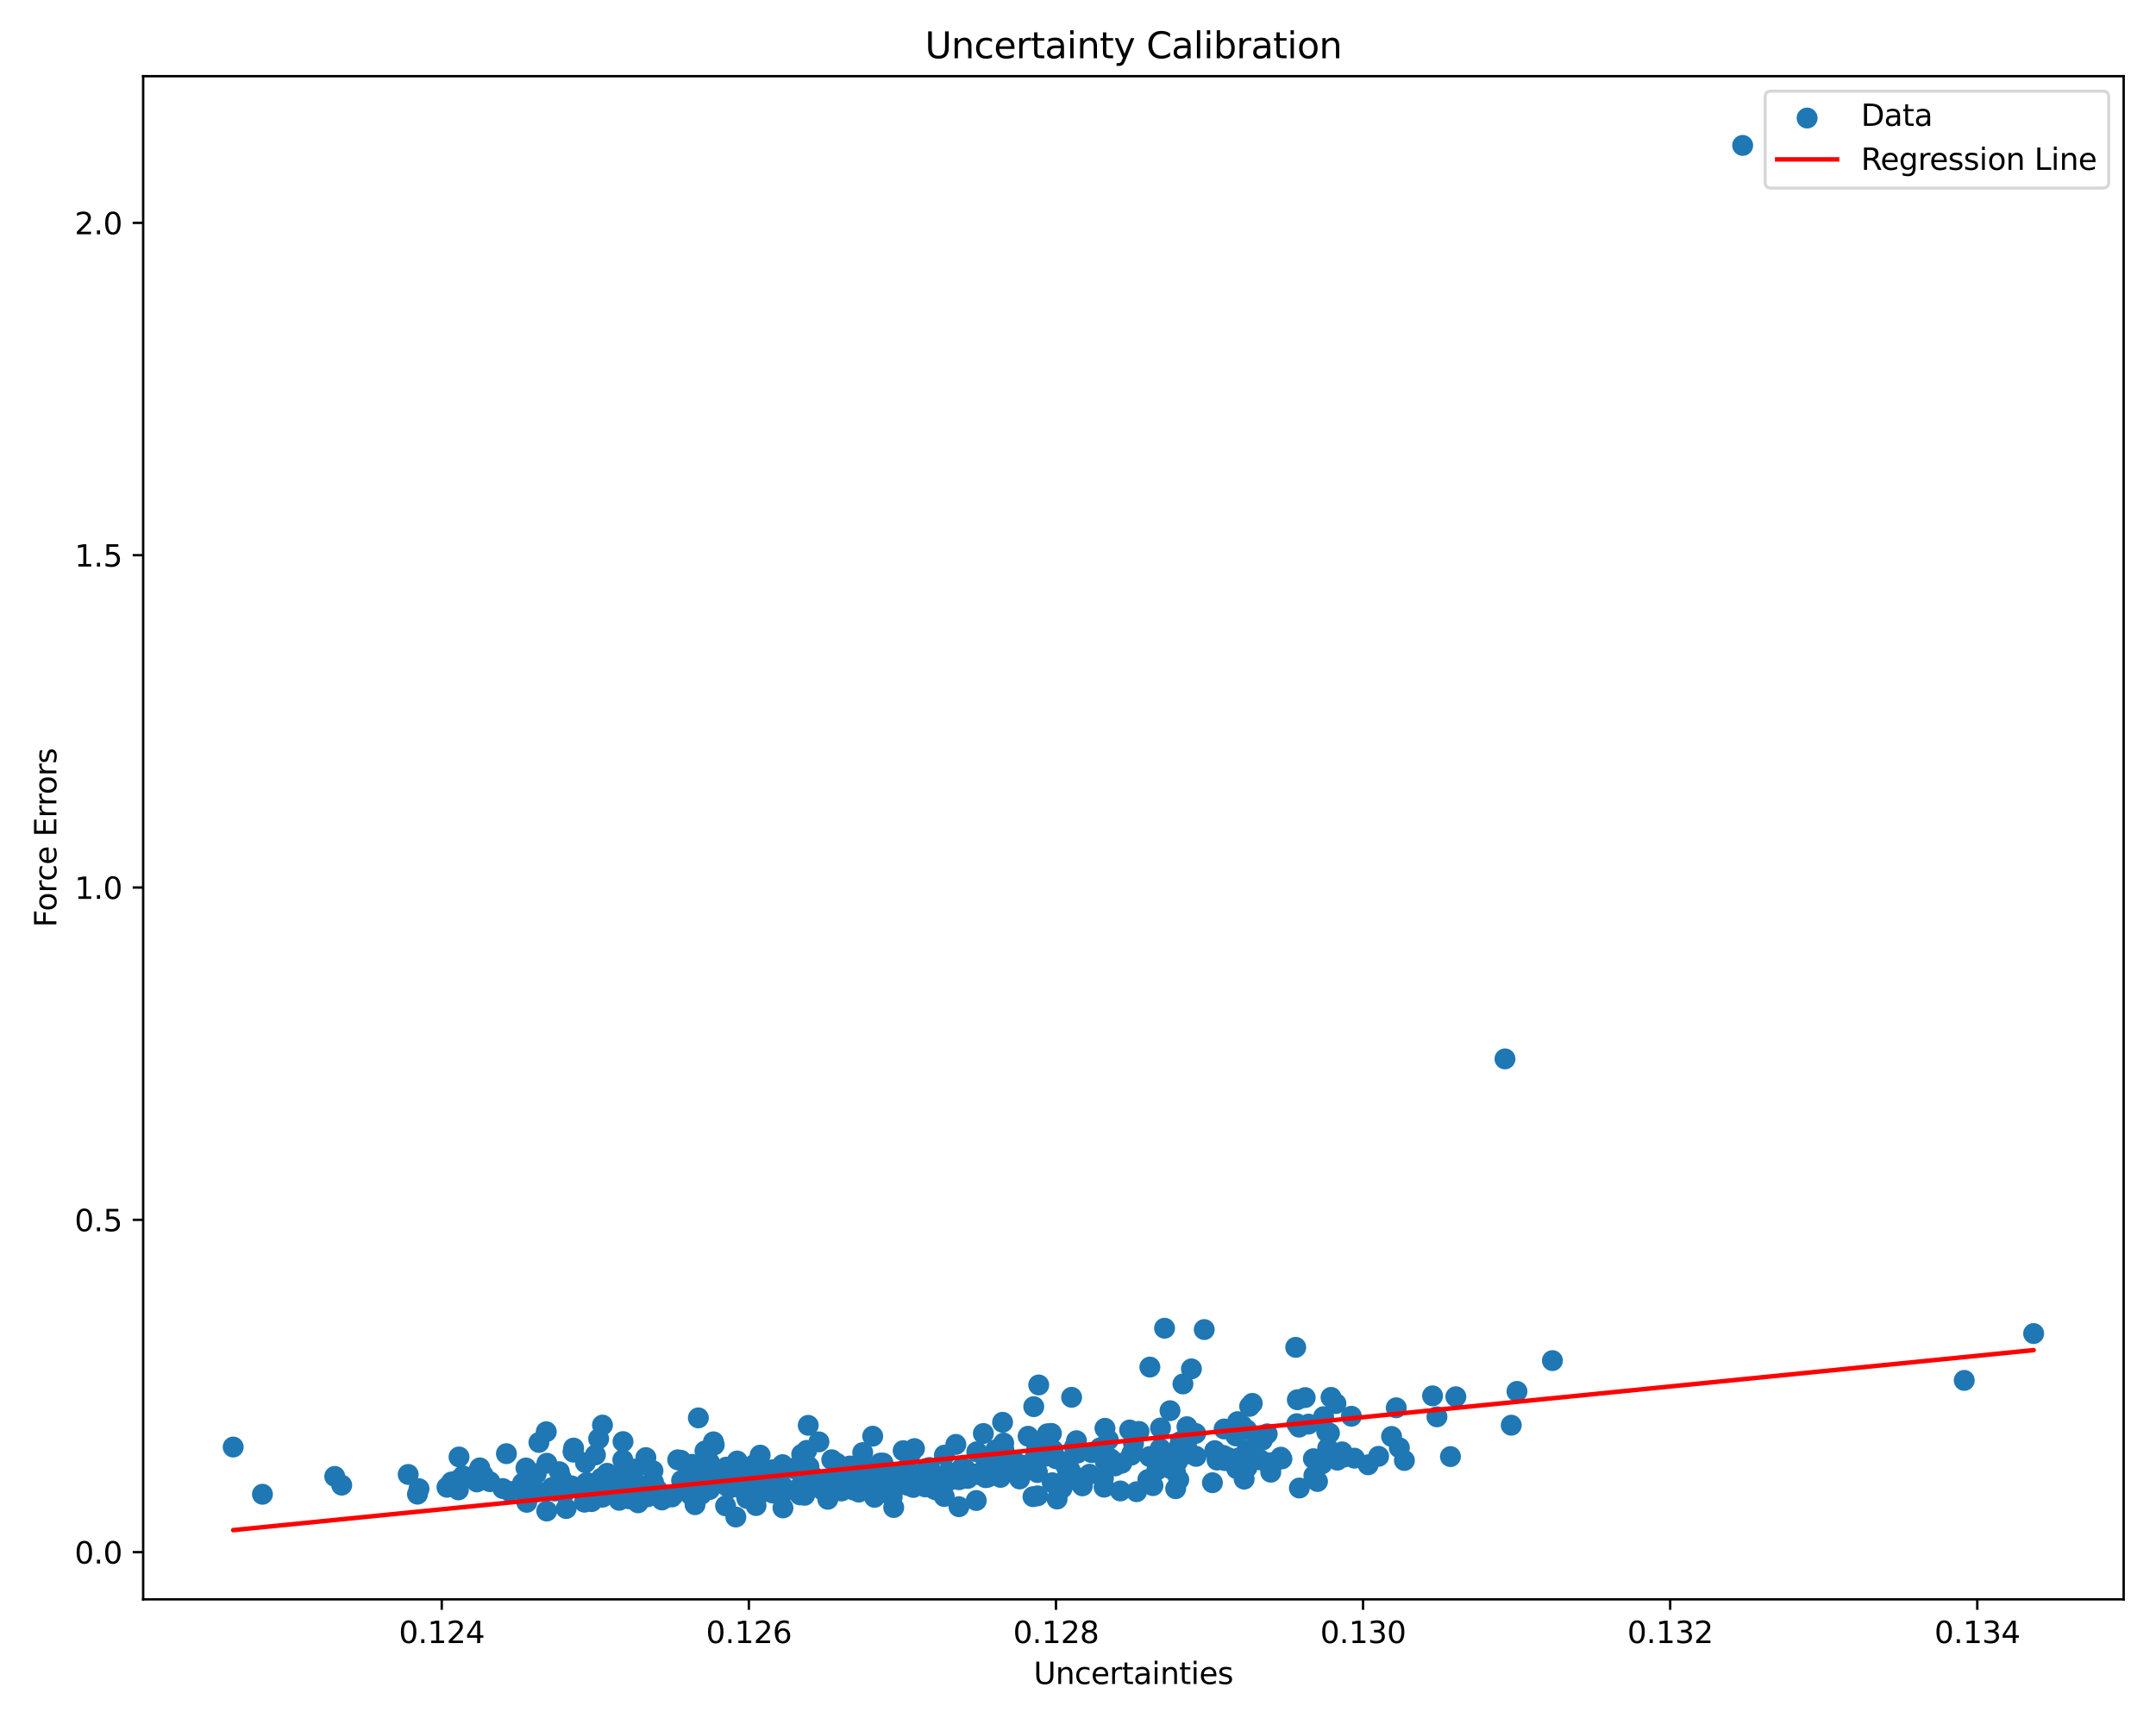 <?xml version="1.0" encoding="utf-8" standalone="no"?>
<!DOCTYPE svg PUBLIC "-//W3C//DTD SVG 1.1//EN"
  "http://www.w3.org/Graphics/SVG/1.1/DTD/svg11.dtd">
<svg xmlns:xlink="http://www.w3.org/1999/xlink" width="720pt" height="576pt" viewBox="0 0 720 576" xmlns="http://www.w3.org/2000/svg" version="1.1">
 <defs>
  <style type="text/css">*{stroke-linejoin: round; stroke-linecap: butt}</style>
 </defs>
 <g id="figure_1">
  <g id="patch_1">
   <path d="M 0 576 
L 720 576 
L 720 0 
L 0 0 
z
" style="fill: #ffffff"/>
  </g>
  <g id="axes_1">
   <g id="patch_2">
    <path d="M 47.81 534.04 
L 709.2 534.04 
L 709.2 25.44 
L 47.81 25.44 
z
" style="fill: #ffffff"/>
   </g>
   <g id="PathCollection_1">
    <defs>
     <path id="mfef21a26b0" d="M 0 3 
C 0.796 3 1.559 2.684 2.121 2.121 
C 2.684 1.559 3 0.796 3 0 
C 3 -0.796 2.684 -1.559 2.121 -2.121 
C 1.559 -2.684 0.796 -3 0 -3 
C -0.796 -3 -1.559 -2.684 -2.121 -2.121 
C -2.684 -1.559 -3 -0.796 -3 0 
C -3 0.796 -2.684 1.559 -2.121 2.121 
C -1.559 2.684 -0.796 3 0 3 
z
" style="stroke: #1f77b4"/>
    </defs>
    <g clip-path="url(#pccbd5c3253)">
     <use xlink:href="#mfef21a26b0" x="387.553" y="476.824" style="fill: #1f77b4; stroke: #1f77b4"/>
     <use xlink:href="#mfef21a26b0" x="424.374" y="491.586" style="fill: #1f77b4; stroke: #1f77b4"/>
     <use xlink:href="#mfef21a26b0" x="346.469" y="491.692" style="fill: #1f77b4; stroke: #1f77b4"/>
     <use xlink:href="#mfef21a26b0" x="316.859" y="494.386" style="fill: #1f77b4; stroke: #1f77b4"/>
     <use xlink:href="#mfef21a26b0" x="236.899" y="488.259" style="fill: #1f77b4; stroke: #1f77b4"/>
     <use xlink:href="#mfef21a26b0" x="386.343" y="490.894" style="fill: #1f77b4; stroke: #1f77b4"/>
     <use xlink:href="#mfef21a26b0" x="182.585" y="504.551" style="fill: #1f77b4; stroke: #1f77b4"/>
     <use xlink:href="#mfef21a26b0" x="377.25" y="477.486" style="fill: #1f77b4; stroke: #1f77b4"/>
     <use xlink:href="#mfef21a26b0" x="315.318" y="493.67" style="fill: #1f77b4; stroke: #1f77b4"/>
     <use xlink:href="#mfef21a26b0" x="359.785" y="494.495" style="fill: #1f77b4; stroke: #1f77b4"/>
     <use xlink:href="#mfef21a26b0" x="329.215" y="490.448" style="fill: #1f77b4; stroke: #1f77b4"/>
     <use xlink:href="#mfef21a26b0" x="202.772" y="491.95" style="fill: #1f77b4; stroke: #1f77b4"/>
     <use xlink:href="#mfef21a26b0" x="443.061" y="478.126" style="fill: #1f77b4; stroke: #1f77b4"/>
     <use xlink:href="#mfef21a26b0" x="435.872" y="466.674" style="fill: #1f77b4; stroke: #1f77b4"/>
     <use xlink:href="#mfef21a26b0" x="295.833" y="496.916" style="fill: #1f77b4; stroke: #1f77b4"/>
     <use xlink:href="#mfef21a26b0" x="159.24" y="494.831" style="fill: #1f77b4; stroke: #1f77b4"/>
     <use xlink:href="#mfef21a26b0" x="408.602" y="485.995" style="fill: #1f77b4; stroke: #1f77b4"/>
     <use xlink:href="#mfef21a26b0" x="114.112" y="495.911" style="fill: #1f77b4; stroke: #1f77b4"/>
     <use xlink:href="#mfef21a26b0" x="233.528" y="498.283" style="fill: #1f77b4; stroke: #1f77b4"/>
     <use xlink:href="#mfef21a26b0" x="318.306" y="492.031" style="fill: #1f77b4; stroke: #1f77b4"/>
     <use xlink:href="#mfef21a26b0" x="251.879" y="489.035" style="fill: #1f77b4; stroke: #1f77b4"/>
     <use xlink:href="#mfef21a26b0" x="230.799" y="499.309" style="fill: #1f77b4; stroke: #1f77b4"/>
     <use xlink:href="#mfef21a26b0" x="414.705" y="475.892" style="fill: #1f77b4; stroke: #1f77b4"/>
     <use xlink:href="#mfef21a26b0" x="309.341" y="490.382" style="fill: #1f77b4; stroke: #1f77b4"/>
     <use xlink:href="#mfef21a26b0" x="326.203" y="484.761" style="fill: #1f77b4; stroke: #1f77b4"/>
     <use xlink:href="#mfef21a26b0" x="446.145" y="468.667" style="fill: #1f77b4; stroke: #1f77b4"/>
     <use xlink:href="#mfef21a26b0" x="274.708" y="495.416" style="fill: #1f77b4; stroke: #1f77b4"/>
     <use xlink:href="#mfef21a26b0" x="153.327" y="494.034" style="fill: #1f77b4; stroke: #1f77b4"/>
     <use xlink:href="#mfef21a26b0" x="253.045" y="494.014" style="fill: #1f77b4; stroke: #1f77b4"/>
     <use xlink:href="#mfef21a26b0" x="238.524" y="482.487" style="fill: #1f77b4; stroke: #1f77b4"/>
     <use xlink:href="#mfef21a26b0" x="416.448" y="490.047" style="fill: #1f77b4; stroke: #1f77b4"/>
     <use xlink:href="#mfef21a26b0" x="418.197" y="468.601" style="fill: #1f77b4; stroke: #1f77b4"/>
     <use xlink:href="#mfef21a26b0" x="243.098" y="493.822" style="fill: #1f77b4; stroke: #1f77b4"/>
     <use xlink:href="#mfef21a26b0" x="248.797" y="491.591" style="fill: #1f77b4; stroke: #1f77b4"/>
     <use xlink:href="#mfef21a26b0" x="232.426" y="493.843" style="fill: #1f77b4; stroke: #1f77b4"/>
     <use xlink:href="#mfef21a26b0" x="241.575" y="495.312" style="fill: #1f77b4; stroke: #1f77b4"/>
     <use xlink:href="#mfef21a26b0" x="370.148" y="480.813" style="fill: #1f77b4; stroke: #1f77b4"/>
     <use xlink:href="#mfef21a26b0" x="345.89" y="489.812" style="fill: #1f77b4; stroke: #1f77b4"/>
     <use xlink:href="#mfef21a26b0" x="216.314" y="499.794" style="fill: #1f77b4; stroke: #1f77b4"/>
     <use xlink:href="#mfef21a26b0" x="179.509" y="498.145" style="fill: #1f77b4; stroke: #1f77b4"/>
     <use xlink:href="#mfef21a26b0" x="295.258" y="495.467" style="fill: #1f77b4; stroke: #1f77b4"/>
     <use xlink:href="#mfef21a26b0" x="409.119" y="487.71" style="fill: #1f77b4; stroke: #1f77b4"/>
     <use xlink:href="#mfef21a26b0" x="269.414" y="484.294" style="fill: #1f77b4; stroke: #1f77b4"/>
     <use xlink:href="#mfef21a26b0" x="111.788" y="492.991" style="fill: #1f77b4; stroke: #1f77b4"/>
     <use xlink:href="#mfef21a26b0" x="136.318" y="492.339" style="fill: #1f77b4; stroke: #1f77b4"/>
     <use xlink:href="#mfef21a26b0" x="357.866" y="466.578" style="fill: #1f77b4; stroke: #1f77b4"/>
     <use xlink:href="#mfef21a26b0" x="174.067" y="497.497" style="fill: #1f77b4; stroke: #1f77b4"/>
     <use xlink:href="#mfef21a26b0" x="312.933" y="497.609" style="fill: #1f77b4; stroke: #1f77b4"/>
     <use xlink:href="#mfef21a26b0" x="419.848" y="480.611" style="fill: #1f77b4; stroke: #1f77b4"/>
     <use xlink:href="#mfef21a26b0" x="258.436" y="491.048" style="fill: #1f77b4; stroke: #1f77b4"/>
     <use xlink:href="#mfef21a26b0" x="261.348" y="496.271" style="fill: #1f77b4; stroke: #1f77b4"/>
     <use xlink:href="#mfef21a26b0" x="297.327" y="499.081" style="fill: #1f77b4; stroke: #1f77b4"/>
     <use xlink:href="#mfef21a26b0" x="226.323" y="487.448" style="fill: #1f77b4; stroke: #1f77b4"/>
     <use xlink:href="#mfef21a26b0" x="221.075" y="500.864" style="fill: #1f77b4; stroke: #1f77b4"/>
     <use xlink:href="#mfef21a26b0" x="374.148" y="497.847" style="fill: #1f77b4; stroke: #1f77b4"/>
     <use xlink:href="#mfef21a26b0" x="397.207" y="485.475" style="fill: #1f77b4; stroke: #1f77b4"/>
     <use xlink:href="#mfef21a26b0" x="271.183" y="492.622" style="fill: #1f77b4; stroke: #1f77b4"/>
     <use xlink:href="#mfef21a26b0" x="320.287" y="494.104" style="fill: #1f77b4; stroke: #1f77b4"/>
     <use xlink:href="#mfef21a26b0" x="230.045" y="496.314" style="fill: #1f77b4; stroke: #1f77b4"/>
     <use xlink:href="#mfef21a26b0" x="288.642" y="493.618" style="fill: #1f77b4; stroke: #1f77b4"/>
     <use xlink:href="#mfef21a26b0" x="187.527" y="493.723" style="fill: #1f77b4; stroke: #1f77b4"/>
     <use xlink:href="#mfef21a26b0" x="315.385" y="485.893" style="fill: #1f77b4; stroke: #1f77b4"/>
     <use xlink:href="#mfef21a26b0" x="359.488" y="481.071" style="fill: #1f77b4; stroke: #1f77b4"/>
     <use xlink:href="#mfef21a26b0" x="355.954" y="489.502" style="fill: #1f77b4; stroke: #1f77b4"/>
     <use xlink:href="#mfef21a26b0" x="303.841" y="493.951" style="fill: #1f77b4; stroke: #1f77b4"/>
     <use xlink:href="#mfef21a26b0" x="344.963" y="499.756" style="fill: #1f77b4; stroke: #1f77b4"/>
     <use xlink:href="#mfef21a26b0" x="341.859" y="489.283" style="fill: #1f77b4; stroke: #1f77b4"/>
     <use xlink:href="#mfef21a26b0" x="397.882" y="457.081" style="fill: #1f77b4; stroke: #1f77b4"/>
     <use xlink:href="#mfef21a26b0" x="245.737" y="506.554" style="fill: #1f77b4; stroke: #1f77b4"/>
     <use xlink:href="#mfef21a26b0" x="448.934" y="486.504" style="fill: #1f77b4; stroke: #1f77b4"/>
     <use xlink:href="#mfef21a26b0" x="210.168" y="500.489" style="fill: #1f77b4; stroke: #1f77b4"/>
     <use xlink:href="#mfef21a26b0" x="335.291" y="484.259" style="fill: #1f77b4; stroke: #1f77b4"/>
     <use xlink:href="#mfef21a26b0" x="313.968" y="497.595" style="fill: #1f77b4; stroke: #1f77b4"/>
     <use xlink:href="#mfef21a26b0" x="281.025" y="497.863" style="fill: #1f77b4; stroke: #1f77b4"/>
     <use xlink:href="#mfef21a26b0" x="396.659" y="484.311" style="fill: #1f77b4; stroke: #1f77b4"/>
     <use xlink:href="#mfef21a26b0" x="393.276" y="483.956" style="fill: #1f77b4; stroke: #1f77b4"/>
     <use xlink:href="#mfef21a26b0" x="469.001" y="487.673" style="fill: #1f77b4; stroke: #1f77b4"/>
     <use xlink:href="#mfef21a26b0" x="406.433" y="487.544" style="fill: #1f77b4; stroke: #1f77b4"/>
     <use xlink:href="#mfef21a26b0" x="269.203" y="494.233" style="fill: #1f77b4; stroke: #1f77b4"/>
     <use xlink:href="#mfef21a26b0" x="170.182" y="497.982" style="fill: #1f77b4; stroke: #1f77b4"/>
     <use xlink:href="#mfef21a26b0" x="186.798" y="491.42" style="fill: #1f77b4; stroke: #1f77b4"/>
     <use xlink:href="#mfef21a26b0" x="378.129" y="485.082" style="fill: #1f77b4; stroke: #1f77b4"/>
     <use xlink:href="#mfef21a26b0" x="277.115" y="498.132" style="fill: #1f77b4; stroke: #1f77b4"/>
     <use xlink:href="#mfef21a26b0" x="423.183" y="478.778" style="fill: #1f77b4; stroke: #1f77b4"/>
     <use xlink:href="#mfef21a26b0" x="412.986" y="490.422" style="fill: #1f77b4; stroke: #1f77b4"/>
     <use xlink:href="#mfef21a26b0" x="389.47" y="487.915" style="fill: #1f77b4; stroke: #1f77b4"/>
     <use xlink:href="#mfef21a26b0" x="197.584" y="501.409" style="fill: #1f77b4; stroke: #1f77b4"/>
     <use xlink:href="#mfef21a26b0" x="290.818" y="495.8" style="fill: #1f77b4; stroke: #1f77b4"/>
     <use xlink:href="#mfef21a26b0" x="247.498" y="489.759" style="fill: #1f77b4; stroke: #1f77b4"/>
     <use xlink:href="#mfef21a26b0" x="329.112" y="493.414" style="fill: #1f77b4; stroke: #1f77b4"/>
     <use xlink:href="#mfef21a26b0" x="390.497" y="490.214" style="fill: #1f77b4; stroke: #1f77b4"/>
     <use xlink:href="#mfef21a26b0" x="253.208" y="499.336" style="fill: #1f77b4; stroke: #1f77b4"/>
     <use xlink:href="#mfef21a26b0" x="276.965" y="495.9" style="fill: #1f77b4; stroke: #1f77b4"/>
     <use xlink:href="#mfef21a26b0" x="433.061" y="475.393" style="fill: #1f77b4; stroke: #1f77b4"/>
     <use xlink:href="#mfef21a26b0" x="390.723" y="471.048" style="fill: #1f77b4; stroke: #1f77b4"/>
     <use xlink:href="#mfef21a26b0" x="396.383" y="476.391" style="fill: #1f77b4; stroke: #1f77b4"/>
     <use xlink:href="#mfef21a26b0" x="189.073" y="503.723" style="fill: #1f77b4; stroke: #1f77b4"/>
     <use xlink:href="#mfef21a26b0" x="240.236" y="495.107" style="fill: #1f77b4; stroke: #1f77b4"/>
     <use xlink:href="#mfef21a26b0" x="227.627" y="494.36" style="fill: #1f77b4; stroke: #1f77b4"/>
     <use xlink:href="#mfef21a26b0" x="77.873" y="483.185" style="fill: #1f77b4; stroke: #1f77b4"/>
     <use xlink:href="#mfef21a26b0" x="379.567" y="498.102" style="fill: #1f77b4; stroke: #1f77b4"/>
     <use xlink:href="#mfef21a26b0" x="268.039" y="492.794" style="fill: #1f77b4; stroke: #1f77b4"/>
     <use xlink:href="#mfef21a26b0" x="202.253" y="495.909" style="fill: #1f77b4; stroke: #1f77b4"/>
     <use xlink:href="#mfef21a26b0" x="149.27" y="496.615" style="fill: #1f77b4; stroke: #1f77b4"/>
     <use xlink:href="#mfef21a26b0" x="329.309" y="489.019" style="fill: #1f77b4; stroke: #1f77b4"/>
     <use xlink:href="#mfef21a26b0" x="210.288" y="497.175" style="fill: #1f77b4; stroke: #1f77b4"/>
     <use xlink:href="#mfef21a26b0" x="292.581" y="493.961" style="fill: #1f77b4; stroke: #1f77b4"/>
     <use xlink:href="#mfef21a26b0" x="486.185" y="466.39" style="fill: #1f77b4; stroke: #1f77b4"/>
     <use xlink:href="#mfef21a26b0" x="261.329" y="489.058" style="fill: #1f77b4; stroke: #1f77b4"/>
     <use xlink:href="#mfef21a26b0" x="394.093" y="485.805" style="fill: #1f77b4; stroke: #1f77b4"/>
     <use xlink:href="#mfef21a26b0" x="396.276" y="481.498" style="fill: #1f77b4; stroke: #1f77b4"/>
     <use xlink:href="#mfef21a26b0" x="231.443" y="491.589" style="fill: #1f77b4; stroke: #1f77b4"/>
     <use xlink:href="#mfef21a26b0" x="439.982" y="494.683" style="fill: #1f77b4; stroke: #1f77b4"/>
     <use xlink:href="#mfef21a26b0" x="229.269" y="496.583" style="fill: #1f77b4; stroke: #1f77b4"/>
     <use xlink:href="#mfef21a26b0" x="243.653" y="496.896" style="fill: #1f77b4; stroke: #1f77b4"/>
     <use xlink:href="#mfef21a26b0" x="190.855" y="496.152" style="fill: #1f77b4; stroke: #1f77b4"/>
     <use xlink:href="#mfef21a26b0" x="351.406" y="495.105" style="fill: #1f77b4; stroke: #1f77b4"/>
     <use xlink:href="#mfef21a26b0" x="279.452" y="488.604" style="fill: #1f77b4; stroke: #1f77b4"/>
     <use xlink:href="#mfef21a26b0" x="253.854" y="485.888" style="fill: #1f77b4; stroke: #1f77b4"/>
     <use xlink:href="#mfef21a26b0" x="290.065" y="496.339" style="fill: #1f77b4; stroke: #1f77b4"/>
     <use xlink:href="#mfef21a26b0" x="303.355" y="484.931" style="fill: #1f77b4; stroke: #1f77b4"/>
     <use xlink:href="#mfef21a26b0" x="374.629" y="488.58" style="fill: #1f77b4; stroke: #1f77b4"/>
     <use xlink:href="#mfef21a26b0" x="238.251" y="481.444" style="fill: #1f77b4; stroke: #1f77b4"/>
     <use xlink:href="#mfef21a26b0" x="218.066" y="491.091" style="fill: #1f77b4; stroke: #1f77b4"/>
     <use xlink:href="#mfef21a26b0" x="346.511" y="499.483" style="fill: #1f77b4; stroke: #1f77b4"/>
     <use xlink:href="#mfef21a26b0" x="242.753" y="496.237" style="fill: #1f77b4; stroke: #1f77b4"/>
     <use xlink:href="#mfef21a26b0" x="298.223" y="495.764" style="fill: #1f77b4; stroke: #1f77b4"/>
     <use xlink:href="#mfef21a26b0" x="292.056" y="499.973" style="fill: #1f77b4; stroke: #1f77b4"/>
     <use xlink:href="#mfef21a26b0" x="270.169" y="489.753" style="fill: #1f77b4; stroke: #1f77b4"/>
     <use xlink:href="#mfef21a26b0" x="326.025" y="492.191" style="fill: #1f77b4; stroke: #1f77b4"/>
     <use xlink:href="#mfef21a26b0" x="300.624" y="494.836" style="fill: #1f77b4; stroke: #1f77b4"/>
     <use xlink:href="#mfef21a26b0" x="300.468" y="492.011" style="fill: #1f77b4; stroke: #1f77b4"/>
     <use xlink:href="#mfef21a26b0" x="258.117" y="490.751" style="fill: #1f77b4; stroke: #1f77b4"/>
     <use xlink:href="#mfef21a26b0" x="388.427" y="488.241" style="fill: #1f77b4; stroke: #1f77b4"/>
     <use xlink:href="#mfef21a26b0" x="288.246" y="490.975" style="fill: #1f77b4; stroke: #1f77b4"/>
     <use xlink:href="#mfef21a26b0" x="283.784" y="489.529" style="fill: #1f77b4; stroke: #1f77b4"/>
     <use xlink:href="#mfef21a26b0" x="219.504" y="497.423" style="fill: #1f77b4; stroke: #1f77b4"/>
     <use xlink:href="#mfef21a26b0" x="338.816" y="487.841" style="fill: #1f77b4; stroke: #1f77b4"/>
     <use xlink:href="#mfef21a26b0" x="159.225" y="492.011" style="fill: #1f77b4; stroke: #1f77b4"/>
     <use xlink:href="#mfef21a26b0" x="368.715" y="496.59" style="fill: #1f77b4; stroke: #1f77b4"/>
     <use xlink:href="#mfef21a26b0" x="316.659" y="491.594" style="fill: #1f77b4; stroke: #1f77b4"/>
     <use xlink:href="#mfef21a26b0" x="502.592" y="353.576" style="fill: #1f77b4; stroke: #1f77b4"/>
     <use xlink:href="#mfef21a26b0" x="358.813" y="483.116" style="fill: #1f77b4; stroke: #1f77b4"/>
     <use xlink:href="#mfef21a26b0" x="264.889" y="490.322" style="fill: #1f77b4; stroke: #1f77b4"/>
     <use xlink:href="#mfef21a26b0" x="201.2" y="475.849" style="fill: #1f77b4; stroke: #1f77b4"/>
     <use xlink:href="#mfef21a26b0" x="195.183" y="501.597" style="fill: #1f77b4; stroke: #1f77b4"/>
     <use xlink:href="#mfef21a26b0" x="199.923" y="480.435" style="fill: #1f77b4; stroke: #1f77b4"/>
     <use xlink:href="#mfef21a26b0" x="196.032" y="495.016" style="fill: #1f77b4; stroke: #1f77b4"/>
     <use xlink:href="#mfef21a26b0" x="443.972" y="478.526" style="fill: #1f77b4; stroke: #1f77b4"/>
     <use xlink:href="#mfef21a26b0" x="336.491" y="490.906" style="fill: #1f77b4; stroke: #1f77b4"/>
     <use xlink:href="#mfef21a26b0" x="351.121" y="478.637" style="fill: #1f77b4; stroke: #1f77b4"/>
     <use xlink:href="#mfef21a26b0" x="208.057" y="481.368" style="fill: #1f77b4; stroke: #1f77b4"/>
     <use xlink:href="#mfef21a26b0" x="349.204" y="486.256" style="fill: #1f77b4; stroke: #1f77b4"/>
     <use xlink:href="#mfef21a26b0" x="346.882" y="462.453" style="fill: #1f77b4; stroke: #1f77b4"/>
     <use xlink:href="#mfef21a26b0" x="205.945" y="499.393" style="fill: #1f77b4; stroke: #1f77b4"/>
     <use xlink:href="#mfef21a26b0" x="438.764" y="492.75" style="fill: #1f77b4; stroke: #1f77b4"/>
     <use xlink:href="#mfef21a26b0" x="448.189" y="484.799" style="fill: #1f77b4; stroke: #1f77b4"/>
     <use xlink:href="#mfef21a26b0" x="273.492" y="481.466" style="fill: #1f77b4; stroke: #1f77b4"/>
     <use xlink:href="#mfef21a26b0" x="444.499" y="466.603" style="fill: #1f77b4; stroke: #1f77b4"/>
     <use xlink:href="#mfef21a26b0" x="335.35" y="491.442" style="fill: #1f77b4; stroke: #1f77b4"/>
     <use xlink:href="#mfef21a26b0" x="421.594" y="480.876" style="fill: #1f77b4; stroke: #1f77b4"/>
     <use xlink:href="#mfef21a26b0" x="408.791" y="477.151" style="fill: #1f77b4; stroke: #1f77b4"/>
     <use xlink:href="#mfef21a26b0" x="201.197" y="499.943" style="fill: #1f77b4; stroke: #1f77b4"/>
     <use xlink:href="#mfef21a26b0" x="284.749" y="496.161" style="fill: #1f77b4; stroke: #1f77b4"/>
     <use xlink:href="#mfef21a26b0" x="182.632" y="488.593" style="fill: #1f77b4; stroke: #1f77b4"/>
     <use xlink:href="#mfef21a26b0" x="154.612" y="492.818" style="fill: #1f77b4; stroke: #1f77b4"/>
     <use xlink:href="#mfef21a26b0" x="232.107" y="502.434" style="fill: #1f77b4; stroke: #1f77b4"/>
     <use xlink:href="#mfef21a26b0" x="413.769" y="486.79" style="fill: #1f77b4; stroke: #1f77b4"/>
     <use xlink:href="#mfef21a26b0" x="292.406" y="490.338" style="fill: #1f77b4; stroke: #1f77b4"/>
     <use xlink:href="#mfef21a26b0" x="372.398" y="489.493" style="fill: #1f77b4; stroke: #1f77b4"/>
     <use xlink:href="#mfef21a26b0" x="655.965" y="460.934" style="fill: #1f77b4; stroke: #1f77b4"/>
     <use xlink:href="#mfef21a26b0" x="388.791" y="486.079" style="fill: #1f77b4; stroke: #1f77b4"/>
     <use xlink:href="#mfef21a26b0" x="222.824" y="499.865" style="fill: #1f77b4; stroke: #1f77b4"/>
     <use xlink:href="#mfef21a26b0" x="346.207" y="483.807" style="fill: #1f77b4; stroke: #1f77b4"/>
     <use xlink:href="#mfef21a26b0" x="260.419" y="498.806" style="fill: #1f77b4; stroke: #1f77b4"/>
     <use xlink:href="#mfef21a26b0" x="380.376" y="477.965" style="fill: #1f77b4; stroke: #1f77b4"/>
     <use xlink:href="#mfef21a26b0" x="277.765" y="487.424" style="fill: #1f77b4; stroke: #1f77b4"/>
     <use xlink:href="#mfef21a26b0" x="393.24" y="487.997" style="fill: #1f77b4; stroke: #1f77b4"/>
     <use xlink:href="#mfef21a26b0" x="252.051" y="501.123" style="fill: #1f77b4; stroke: #1f77b4"/>
     <use xlink:href="#mfef21a26b0" x="412.719" y="479.471" style="fill: #1f77b4; stroke: #1f77b4"/>
     <use xlink:href="#mfef21a26b0" x="349.76" y="478.763" style="fill: #1f77b4; stroke: #1f77b4"/>
     <use xlink:href="#mfef21a26b0" x="276.444" y="500.638" style="fill: #1f77b4; stroke: #1f77b4"/>
     <use xlink:href="#mfef21a26b0" x="433.835" y="476.538" style="fill: #1f77b4; stroke: #1f77b4"/>
     <use xlink:href="#mfef21a26b0" x="179.07" y="492.1" style="fill: #1f77b4; stroke: #1f77b4"/>
     <use xlink:href="#mfef21a26b0" x="446.637" y="487.565" style="fill: #1f77b4; stroke: #1f77b4"/>
     <use xlink:href="#mfef21a26b0" x="356.507" y="492.629" style="fill: #1f77b4; stroke: #1f77b4"/>
     <use xlink:href="#mfef21a26b0" x="206.776" y="500.979" style="fill: #1f77b4; stroke: #1f77b4"/>
     <use xlink:href="#mfef21a26b0" x="394.196" y="481.351" style="fill: #1f77b4; stroke: #1f77b4"/>
     <use xlink:href="#mfef21a26b0" x="247.788" y="497.24" style="fill: #1f77b4; stroke: #1f77b4"/>
     <use xlink:href="#mfef21a26b0" x="291.44" y="479.564" style="fill: #1f77b4; stroke: #1f77b4"/>
     <use xlink:href="#mfef21a26b0" x="252.688" y="497.842" style="fill: #1f77b4; stroke: #1f77b4"/>
     <use xlink:href="#mfef21a26b0" x="456.895" y="489.107" style="fill: #1f77b4; stroke: #1f77b4"/>
     <use xlink:href="#mfef21a26b0" x="334.134" y="493.314" style="fill: #1f77b4; stroke: #1f77b4"/>
     <use xlink:href="#mfef21a26b0" x="387.286" y="487.23" style="fill: #1f77b4; stroke: #1f77b4"/>
     <use xlink:href="#mfef21a26b0" x="424.089" y="489.538" style="fill: #1f77b4; stroke: #1f77b4"/>
     <use xlink:href="#mfef21a26b0" x="252.479" y="502.718" style="fill: #1f77b4; stroke: #1f77b4"/>
     <use xlink:href="#mfef21a26b0" x="323.187" y="493.67" style="fill: #1f77b4; stroke: #1f77b4"/>
     <use xlink:href="#mfef21a26b0" x="308.948" y="496.493" style="fill: #1f77b4; stroke: #1f77b4"/>
     <use xlink:href="#mfef21a26b0" x="310.371" y="494.723" style="fill: #1f77b4; stroke: #1f77b4"/>
     <use xlink:href="#mfef21a26b0" x="232.369" y="498.478" style="fill: #1f77b4; stroke: #1f77b4"/>
     <use xlink:href="#mfef21a26b0" x="393.65" y="494.104" style="fill: #1f77b4; stroke: #1f77b4"/>
     <use xlink:href="#mfef21a26b0" x="302.833" y="490.276" style="fill: #1f77b4; stroke: #1f77b4"/>
     <use xlink:href="#mfef21a26b0" x="198.842" y="485.818" style="fill: #1f77b4; stroke: #1f77b4"/>
     <use xlink:href="#mfef21a26b0" x="261.473" y="503.514" style="fill: #1f77b4; stroke: #1f77b4"/>
     <use xlink:href="#mfef21a26b0" x="378.536" y="482.013" style="fill: #1f77b4; stroke: #1f77b4"/>
     <use xlink:href="#mfef21a26b0" x="443.229" y="485.014" style="fill: #1f77b4; stroke: #1f77b4"/>
     <use xlink:href="#mfef21a26b0" x="246.009" y="495.76" style="fill: #1f77b4; stroke: #1f77b4"/>
     <use xlink:href="#mfef21a26b0" x="216.041" y="496.413" style="fill: #1f77b4; stroke: #1f77b4"/>
     <use xlink:href="#mfef21a26b0" x="460.388" y="486.287" style="fill: #1f77b4; stroke: #1f77b4"/>
     <use xlink:href="#mfef21a26b0" x="266.896" y="496.772" style="fill: #1f77b4; stroke: #1f77b4"/>
     <use xlink:href="#mfef21a26b0" x="260.02" y="493.633" style="fill: #1f77b4; stroke: #1f77b4"/>
     <use xlink:href="#mfef21a26b0" x="506.597" y="464.605" style="fill: #1f77b4; stroke: #1f77b4"/>
     <use xlink:href="#mfef21a26b0" x="368.491" y="493.653" style="fill: #1f77b4; stroke: #1f77b4"/>
     <use xlink:href="#mfef21a26b0" x="139.417" y="498.92" style="fill: #1f77b4; stroke: #1f77b4"/>
     <use xlink:href="#mfef21a26b0" x="402.162" y="443.958" style="fill: #1f77b4; stroke: #1f77b4"/>
     <use xlink:href="#mfef21a26b0" x="188.849" y="496.611" style="fill: #1f77b4; stroke: #1f77b4"/>
     <use xlink:href="#mfef21a26b0" x="478.401" y="466.088" style="fill: #1f77b4; stroke: #1f77b4"/>
     <use xlink:href="#mfef21a26b0" x="202.748" y="497.317" style="fill: #1f77b4; stroke: #1f77b4"/>
     <use xlink:href="#mfef21a26b0" x="285.765" y="489.379" style="fill: #1f77b4; stroke: #1f77b4"/>
     <use xlink:href="#mfef21a26b0" x="259.984" y="492.698" style="fill: #1f77b4; stroke: #1f77b4"/>
     <use xlink:href="#mfef21a26b0" x="153.075" y="497.496" style="fill: #1f77b4; stroke: #1f77b4"/>
     <use xlink:href="#mfef21a26b0" x="184.298" y="496.74" style="fill: #1f77b4; stroke: #1f77b4"/>
     <use xlink:href="#mfef21a26b0" x="370.441" y="487.013" style="fill: #1f77b4; stroke: #1f77b4"/>
     <use xlink:href="#mfef21a26b0" x="312.103" y="497.318" style="fill: #1f77b4; stroke: #1f77b4"/>
     <use xlink:href="#mfef21a26b0" x="290.036" y="492.601" style="fill: #1f77b4; stroke: #1f77b4"/>
     <use xlink:href="#mfef21a26b0" x="218.25" y="494.975" style="fill: #1f77b4; stroke: #1f77b4"/>
     <use xlink:href="#mfef21a26b0" x="280.094" y="495.087" style="fill: #1f77b4; stroke: #1f77b4"/>
     <use xlink:href="#mfef21a26b0" x="291.072" y="493.884" style="fill: #1f77b4; stroke: #1f77b4"/>
     <use xlink:href="#mfef21a26b0" x="363.849" y="492.261" style="fill: #1f77b4; stroke: #1f77b4"/>
     <use xlink:href="#mfef21a26b0" x="252.635" y="490.312" style="fill: #1f77b4; stroke: #1f77b4"/>
     <use xlink:href="#mfef21a26b0" x="370.893" y="487.103" style="fill: #1f77b4; stroke: #1f77b4"/>
     <use xlink:href="#mfef21a26b0" x="297.891" y="494.978" style="fill: #1f77b4; stroke: #1f77b4"/>
     <use xlink:href="#mfef21a26b0" x="360.199" y="493.506" style="fill: #1f77b4; stroke: #1f77b4"/>
     <use xlink:href="#mfef21a26b0" x="232.947" y="493.138" style="fill: #1f77b4; stroke: #1f77b4"/>
     <use xlink:href="#mfef21a26b0" x="377.797" y="485.896" style="fill: #1f77b4; stroke: #1f77b4"/>
     <use xlink:href="#mfef21a26b0" x="332.682" y="490.106" style="fill: #1f77b4; stroke: #1f77b4"/>
     <use xlink:href="#mfef21a26b0" x="294.087" y="495.814" style="fill: #1f77b4; stroke: #1f77b4"/>
     <use xlink:href="#mfef21a26b0" x="292.752" y="490.701" style="fill: #1f77b4; stroke: #1f77b4"/>
     <use xlink:href="#mfef21a26b0" x="303.039" y="495.973" style="fill: #1f77b4; stroke: #1f77b4"/>
     <use xlink:href="#mfef21a26b0" x="150.8" y="494.845" style="fill: #1f77b4; stroke: #1f77b4"/>
     <use xlink:href="#mfef21a26b0" x="367.315" y="483.471" style="fill: #1f77b4; stroke: #1f77b4"/>
     <use xlink:href="#mfef21a26b0" x="310.369" y="496.279" style="fill: #1f77b4; stroke: #1f77b4"/>
     <use xlink:href="#mfef21a26b0" x="231.065" y="488.965" style="fill: #1f77b4; stroke: #1f77b4"/>
     <use xlink:href="#mfef21a26b0" x="322.307" y="490.457" style="fill: #1f77b4; stroke: #1f77b4"/>
     <use xlink:href="#mfef21a26b0" x="395.045" y="462.116" style="fill: #1f77b4; stroke: #1f77b4"/>
     <use xlink:href="#mfef21a26b0" x="234.195" y="498.993" style="fill: #1f77b4; stroke: #1f77b4"/>
     <use xlink:href="#mfef21a26b0" x="233.22" y="473.449" style="fill: #1f77b4; stroke: #1f77b4"/>
     <use xlink:href="#mfef21a26b0" x="256.065" y="491.308" style="fill: #1f77b4; stroke: #1f77b4"/>
     <use xlink:href="#mfef21a26b0" x="219.112" y="499.246" style="fill: #1f77b4; stroke: #1f77b4"/>
     <use xlink:href="#mfef21a26b0" x="284.157" y="491.987" style="fill: #1f77b4; stroke: #1f77b4"/>
     <use xlink:href="#mfef21a26b0" x="353.771" y="497.077" style="fill: #1f77b4; stroke: #1f77b4"/>
     <use xlink:href="#mfef21a26b0" x="269.968" y="494.936" style="fill: #1f77b4; stroke: #1f77b4"/>
     <use xlink:href="#mfef21a26b0" x="442.021" y="473.045" style="fill: #1f77b4; stroke: #1f77b4"/>
     <use xlink:href="#mfef21a26b0" x="206.042" y="493.223" style="fill: #1f77b4; stroke: #1f77b4"/>
     <use xlink:href="#mfef21a26b0" x="268.93" y="496.002" style="fill: #1f77b4; stroke: #1f77b4"/>
     <use xlink:href="#mfef21a26b0" x="235.416" y="484.512" style="fill: #1f77b4; stroke: #1f77b4"/>
     <use xlink:href="#mfef21a26b0" x="201.536" y="498.047" style="fill: #1f77b4; stroke: #1f77b4"/>
     <use xlink:href="#mfef21a26b0" x="245.227" y="490.168" style="fill: #1f77b4; stroke: #1f77b4"/>
     <use xlink:href="#mfef21a26b0" x="314.294" y="494.595" style="fill: #1f77b4; stroke: #1f77b4"/>
     <use xlink:href="#mfef21a26b0" x="235.026" y="493.455" style="fill: #1f77b4; stroke: #1f77b4"/>
     <use xlink:href="#mfef21a26b0" x="581.969" y="48.558" style="fill: #1f77b4; stroke: #1f77b4"/>
     <use xlink:href="#mfef21a26b0" x="321.047" y="490.372" style="fill: #1f77b4; stroke: #1f77b4"/>
     <use xlink:href="#mfef21a26b0" x="244.454" y="491.215" style="fill: #1f77b4; stroke: #1f77b4"/>
     <use xlink:href="#mfef21a26b0" x="399.298" y="478.652" style="fill: #1f77b4; stroke: #1f77b4"/>
     <use xlink:href="#mfef21a26b0" x="504.688" y="475.894" style="fill: #1f77b4; stroke: #1f77b4"/>
     <use xlink:href="#mfef21a26b0" x="404.893" y="495.096" style="fill: #1f77b4; stroke: #1f77b4"/>
     <use xlink:href="#mfef21a26b0" x="410.096" y="486.694" style="fill: #1f77b4; stroke: #1f77b4"/>
     <use xlink:href="#mfef21a26b0" x="433.243" y="467.396" style="fill: #1f77b4; stroke: #1f77b4"/>
     <use xlink:href="#mfef21a26b0" x="212.899" y="495.812" style="fill: #1f77b4; stroke: #1f77b4"/>
     <use xlink:href="#mfef21a26b0" x="420.931" y="487.468" style="fill: #1f77b4; stroke: #1f77b4"/>
     <use xlink:href="#mfef21a26b0" x="175.914" y="501.647" style="fill: #1f77b4; stroke: #1f77b4"/>
     <use xlink:href="#mfef21a26b0" x="286.555" y="494" style="fill: #1f77b4; stroke: #1f77b4"/>
     <use xlink:href="#mfef21a26b0" x="335.183" y="481.852" style="fill: #1f77b4; stroke: #1f77b4"/>
     <use xlink:href="#mfef21a26b0" x="679.137" y="445.29" style="fill: #1f77b4; stroke: #1f77b4"/>
     <use xlink:href="#mfef21a26b0" x="191.554" y="483.532" style="fill: #1f77b4; stroke: #1f77b4"/>
     <use xlink:href="#mfef21a26b0" x="209.526" y="492.73" style="fill: #1f77b4; stroke: #1f77b4"/>
     <use xlink:href="#mfef21a26b0" x="249.405" y="500.34" style="fill: #1f77b4; stroke: #1f77b4"/>
     <use xlink:href="#mfef21a26b0" x="230.839" y="493.479" style="fill: #1f77b4; stroke: #1f77b4"/>
     <use xlink:href="#mfef21a26b0" x="213.087" y="501.816" style="fill: #1f77b4; stroke: #1f77b4"/>
     <use xlink:href="#mfef21a26b0" x="284.974" y="497.513" style="fill: #1f77b4; stroke: #1f77b4"/>
     <use xlink:href="#mfef21a26b0" x="443.389" y="483.504" style="fill: #1f77b4; stroke: #1f77b4"/>
     <use xlink:href="#mfef21a26b0" x="153.292" y="486.499" style="fill: #1f77b4; stroke: #1f77b4"/>
     <use xlink:href="#mfef21a26b0" x="231.184" y="499.362" style="fill: #1f77b4; stroke: #1f77b4"/>
     <use xlink:href="#mfef21a26b0" x="139.931" y="497.104" style="fill: #1f77b4; stroke: #1f77b4"/>
     <use xlink:href="#mfef21a26b0" x="452.316" y="486.899" style="fill: #1f77b4; stroke: #1f77b4"/>
     <use xlink:href="#mfef21a26b0" x="417.321" y="469.608" style="fill: #1f77b4; stroke: #1f77b4"/>
     <use xlink:href="#mfef21a26b0" x="294.909" y="488.55" style="fill: #1f77b4; stroke: #1f77b4"/>
     <use xlink:href="#mfef21a26b0" x="198.469" y="496.834" style="fill: #1f77b4; stroke: #1f77b4"/>
     <use xlink:href="#mfef21a26b0" x="387.472" y="483.696" style="fill: #1f77b4; stroke: #1f77b4"/>
     <use xlink:href="#mfef21a26b0" x="415.489" y="493.901" style="fill: #1f77b4; stroke: #1f77b4"/>
     <use xlink:href="#mfef21a26b0" x="326.027" y="501.04" style="fill: #1f77b4; stroke: #1f77b4"/>
     <use xlink:href="#mfef21a26b0" x="464.713" y="479.649" style="fill: #1f77b4; stroke: #1f77b4"/>
     <use xlink:href="#mfef21a26b0" x="258.056" y="498.551" style="fill: #1f77b4; stroke: #1f77b4"/>
     <use xlink:href="#mfef21a26b0" x="392.554" y="491.584" style="fill: #1f77b4; stroke: #1f77b4"/>
     <use xlink:href="#mfef21a26b0" x="354.652" y="496.968" style="fill: #1f77b4; stroke: #1f77b4"/>
     <use xlink:href="#mfef21a26b0" x="298.449" y="503.379" style="fill: #1f77b4; stroke: #1f77b4"/>
     <use xlink:href="#mfef21a26b0" x="334.814" y="474.921" style="fill: #1f77b4; stroke: #1f77b4"/>
     <use xlink:href="#mfef21a26b0" x="160.231" y="490.143" style="fill: #1f77b4; stroke: #1f77b4"/>
     <use xlink:href="#mfef21a26b0" x="224.374" y="499.861" style="fill: #1f77b4; stroke: #1f77b4"/>
     <use xlink:href="#mfef21a26b0" x="167.92" y="497.036" style="fill: #1f77b4; stroke: #1f77b4"/>
     <use xlink:href="#mfef21a26b0" x="274.887" y="494.221" style="fill: #1f77b4; stroke: #1f77b4"/>
     <use xlink:href="#mfef21a26b0" x="479.87" y="473.097" style="fill: #1f77b4; stroke: #1f77b4"/>
     <use xlink:href="#mfef21a26b0" x="267.151" y="499.161" style="fill: #1f77b4; stroke: #1f77b4"/>
     <use xlink:href="#mfef21a26b0" x="297.159" y="492.079" style="fill: #1f77b4; stroke: #1f77b4"/>
     <use xlink:href="#mfef21a26b0" x="250.41" y="490.818" style="fill: #1f77b4; stroke: #1f77b4"/>
     <use xlink:href="#mfef21a26b0" x="174.505" y="495.264" style="fill: #1f77b4; stroke: #1f77b4"/>
     <use xlink:href="#mfef21a26b0" x="246.199" y="487.845" style="fill: #1f77b4; stroke: #1f77b4"/>
     <use xlink:href="#mfef21a26b0" x="315.332" y="499.7" style="fill: #1f77b4; stroke: #1f77b4"/>
     <use xlink:href="#mfef21a26b0" x="269.908" y="475.937" style="fill: #1f77b4; stroke: #1f77b4"/>
     <use xlink:href="#mfef21a26b0" x="161.36" y="492.552" style="fill: #1f77b4; stroke: #1f77b4"/>
     <use xlink:href="#mfef21a26b0" x="345.225" y="469.692" style="fill: #1f77b4; stroke: #1f77b4"/>
     <use xlink:href="#mfef21a26b0" x="304.212" y="485.157" style="fill: #1f77b4; stroke: #1f77b4"/>
     <use xlink:href="#mfef21a26b0" x="319.209" y="482.306" style="fill: #1f77b4; stroke: #1f77b4"/>
     <use xlink:href="#mfef21a26b0" x="361.471" y="496.15" style="fill: #1f77b4; stroke: #1f77b4"/>
     <use xlink:href="#mfef21a26b0" x="245.264" y="494.6" style="fill: #1f77b4; stroke: #1f77b4"/>
     <use xlink:href="#mfef21a26b0" x="305.658" y="495.473" style="fill: #1f77b4; stroke: #1f77b4"/>
     <use xlink:href="#mfef21a26b0" x="392.491" y="487.508" style="fill: #1f77b4; stroke: #1f77b4"/>
     <use xlink:href="#mfef21a26b0" x="353.017" y="500.546" style="fill: #1f77b4; stroke: #1f77b4"/>
     <use xlink:href="#mfef21a26b0" x="405.677" y="484.387" style="fill: #1f77b4; stroke: #1f77b4"/>
     <use xlink:href="#mfef21a26b0" x="267.734" y="485.618" style="fill: #1f77b4; stroke: #1f77b4"/>
     <use xlink:href="#mfef21a26b0" x="433.93" y="496.868" style="fill: #1f77b4; stroke: #1f77b4"/>
     <use xlink:href="#mfef21a26b0" x="416.361" y="477.425" style="fill: #1f77b4; stroke: #1f77b4"/>
     <use xlink:href="#mfef21a26b0" x="308.661" y="495.619" style="fill: #1f77b4; stroke: #1f77b4"/>
     <use xlink:href="#mfef21a26b0" x="274.761" y="497.586" style="fill: #1f77b4; stroke: #1f77b4"/>
     <use xlink:href="#mfef21a26b0" x="265.735" y="490.51" style="fill: #1f77b4; stroke: #1f77b4"/>
     <use xlink:href="#mfef21a26b0" x="352.637" y="487.078" style="fill: #1f77b4; stroke: #1f77b4"/>
     <use xlink:href="#mfef21a26b0" x="275.391" y="494.551" style="fill: #1f77b4; stroke: #1f77b4"/>
     <use xlink:href="#mfef21a26b0" x="237.279" y="493.103" style="fill: #1f77b4; stroke: #1f77b4"/>
     <use xlink:href="#mfef21a26b0" x="175.651" y="490.176" style="fill: #1f77b4; stroke: #1f77b4"/>
     <use xlink:href="#mfef21a26b0" x="518.434" y="454.326" style="fill: #1f77b4; stroke: #1f77b4"/>
     <use xlink:href="#mfef21a26b0" x="195.833" y="499.471" style="fill: #1f77b4; stroke: #1f77b4"/>
     <use xlink:href="#mfef21a26b0" x="259.411" y="495.329" style="fill: #1f77b4; stroke: #1f77b4"/>
     <use xlink:href="#mfef21a26b0" x="269.374" y="494.7" style="fill: #1f77b4; stroke: #1f77b4"/>
     <use xlink:href="#mfef21a26b0" x="289.914" y="496.178" style="fill: #1f77b4; stroke: #1f77b4"/>
     <use xlink:href="#mfef21a26b0" x="227.383" y="487.596" style="fill: #1f77b4; stroke: #1f77b4"/>
     <use xlink:href="#mfef21a26b0" x="384.002" y="456.488" style="fill: #1f77b4; stroke: #1f77b4"/>
     <use xlink:href="#mfef21a26b0" x="332.544" y="484.091" style="fill: #1f77b4; stroke: #1f77b4"/>
     <use xlink:href="#mfef21a26b0" x="438.609" y="487.073" style="fill: #1f77b4; stroke: #1f77b4"/>
     <use xlink:href="#mfef21a26b0" x="345.702" y="486.647" style="fill: #1f77b4; stroke: #1f77b4"/>
     <use xlink:href="#mfef21a26b0" x="416.374" y="484.393" style="fill: #1f77b4; stroke: #1f77b4"/>
     <use xlink:href="#mfef21a26b0" x="423.282" y="488.448" style="fill: #1f77b4; stroke: #1f77b4"/>
     <use xlink:href="#mfef21a26b0" x="357.302" y="490.859" style="fill: #1f77b4; stroke: #1f77b4"/>
     <use xlink:href="#mfef21a26b0" x="185.238" y="497.881" style="fill: #1f77b4; stroke: #1f77b4"/>
     <use xlink:href="#mfef21a26b0" x="228.458" y="494.757" style="fill: #1f77b4; stroke: #1f77b4"/>
     <use xlink:href="#mfef21a26b0" x="179.975" y="481.647" style="fill: #1f77b4; stroke: #1f77b4"/>
     <use xlink:href="#mfef21a26b0" x="293.97" y="488.552" style="fill: #1f77b4; stroke: #1f77b4"/>
     <use xlink:href="#mfef21a26b0" x="206.688" y="495.61" style="fill: #1f77b4; stroke: #1f77b4"/>
     <use xlink:href="#mfef21a26b0" x="392.619" y="497.096" style="fill: #1f77b4; stroke: #1f77b4"/>
     <use xlink:href="#mfef21a26b0" x="301.614" y="484.397" style="fill: #1f77b4; stroke: #1f77b4"/>
     <use xlink:href="#mfef21a26b0" x="433.778" y="476.194" style="fill: #1f77b4; stroke: #1f77b4"/>
     <use xlink:href="#mfef21a26b0" x="195.529" y="495.435" style="fill: #1f77b4; stroke: #1f77b4"/>
     <use xlink:href="#mfef21a26b0" x="436.983" y="475.53" style="fill: #1f77b4; stroke: #1f77b4"/>
     <use xlink:href="#mfef21a26b0" x="484.383" y="486.371" style="fill: #1f77b4; stroke: #1f77b4"/>
     <use xlink:href="#mfef21a26b0" x="279.036" y="493.396" style="fill: #1f77b4; stroke: #1f77b4"/>
     <use xlink:href="#mfef21a26b0" x="369.001" y="476.92" style="fill: #1f77b4; stroke: #1f77b4"/>
     <use xlink:href="#mfef21a26b0" x="87.646" y="498.952" style="fill: #1f77b4; stroke: #1f77b4"/>
     <use xlink:href="#mfef21a26b0" x="328.393" y="478.664" style="fill: #1f77b4; stroke: #1f77b4"/>
     <use xlink:href="#mfef21a26b0" x="343.346" y="479.584" style="fill: #1f77b4; stroke: #1f77b4"/>
     <use xlink:href="#mfef21a26b0" x="288.105" y="485.026" style="fill: #1f77b4; stroke: #1f77b4"/>
     <use xlink:href="#mfef21a26b0" x="258.115" y="497.084" style="fill: #1f77b4; stroke: #1f77b4"/>
     <use xlink:href="#mfef21a26b0" x="441.494" y="488.818" style="fill: #1f77b4; stroke: #1f77b4"/>
     <use xlink:href="#mfef21a26b0" x="345.675" y="489.024" style="fill: #1f77b4; stroke: #1f77b4"/>
     <use xlink:href="#mfef21a26b0" x="188.395" y="498.545" style="fill: #1f77b4; stroke: #1f77b4"/>
     <use xlink:href="#mfef21a26b0" x="369.051" y="487.811" style="fill: #1f77b4; stroke: #1f77b4"/>
     <use xlink:href="#mfef21a26b0" x="467.318" y="483.429" style="fill: #1f77b4; stroke: #1f77b4"/>
     <use xlink:href="#mfef21a26b0" x="238.786" y="491.84" style="fill: #1f77b4; stroke: #1f77b4"/>
     <use xlink:href="#mfef21a26b0" x="428.104" y="487.132" style="fill: #1f77b4; stroke: #1f77b4"/>
     <use xlink:href="#mfef21a26b0" x="329.904" y="493.255" style="fill: #1f77b4; stroke: #1f77b4"/>
     <use xlink:href="#mfef21a26b0" x="327.215" y="492.487" style="fill: #1f77b4; stroke: #1f77b4"/>
     <use xlink:href="#mfef21a26b0" x="191.458" y="484.883" style="fill: #1f77b4; stroke: #1f77b4"/>
     <use xlink:href="#mfef21a26b0" x="288.376" y="496.094" style="fill: #1f77b4; stroke: #1f77b4"/>
     <use xlink:href="#mfef21a26b0" x="432.707" y="449.898" style="fill: #1f77b4; stroke: #1f77b4"/>
     <use xlink:href="#mfef21a26b0" x="287.108" y="497.241" style="fill: #1f77b4; stroke: #1f77b4"/>
     <use xlink:href="#mfef21a26b0" x="236.962" y="497.378" style="fill: #1f77b4; stroke: #1f77b4"/>
     <use xlink:href="#mfef21a26b0" x="282.181" y="494.053" style="fill: #1f77b4; stroke: #1f77b4"/>
     <use xlink:href="#mfef21a26b0" x="261.307" y="498.632" style="fill: #1f77b4; stroke: #1f77b4"/>
     <use xlink:href="#mfef21a26b0" x="182.432" y="478.077" style="fill: #1f77b4; stroke: #1f77b4"/>
     <use xlink:href="#mfef21a26b0" x="427.739" y="486.571" style="fill: #1f77b4; stroke: #1f77b4"/>
     <use xlink:href="#mfef21a26b0" x="320.238" y="503.105" style="fill: #1f77b4; stroke: #1f77b4"/>
     <use xlink:href="#mfef21a26b0" x="355.733" y="488.1" style="fill: #1f77b4; stroke: #1f77b4"/>
     <use xlink:href="#mfef21a26b0" x="241.315" y="493.431" style="fill: #1f77b4; stroke: #1f77b4"/>
     <use xlink:href="#mfef21a26b0" x="351.706" y="484.23" style="fill: #1f77b4; stroke: #1f77b4"/>
     <use xlink:href="#mfef21a26b0" x="297.96" y="499.834" style="fill: #1f77b4; stroke: #1f77b4"/>
     <use xlink:href="#mfef21a26b0" x="304.983" y="496.678" style="fill: #1f77b4; stroke: #1f77b4"/>
     <use xlink:href="#mfef21a26b0" x="310.398" y="490.012" style="fill: #1f77b4; stroke: #1f77b4"/>
     <use xlink:href="#mfef21a26b0" x="224.956" y="499.118" style="fill: #1f77b4; stroke: #1f77b4"/>
     <use xlink:href="#mfef21a26b0" x="200.824" y="493.561" style="fill: #1f77b4; stroke: #1f77b4"/>
     <use xlink:href="#mfef21a26b0" x="399.431" y="486.302" style="fill: #1f77b4; stroke: #1f77b4"/>
     <use xlink:href="#mfef21a26b0" x="359.835" y="485.211" style="fill: #1f77b4; stroke: #1f77b4"/>
     <use xlink:href="#mfef21a26b0" x="364.498" y="485.036" style="fill: #1f77b4; stroke: #1f77b4"/>
     <use xlink:href="#mfef21a26b0" x="388.906" y="443.513" style="fill: #1f77b4; stroke: #1f77b4"/>
     <use xlink:href="#mfef21a26b0" x="202.522" y="494.061" style="fill: #1f77b4; stroke: #1f77b4"/>
     <use xlink:href="#mfef21a26b0" x="195.514" y="488.417" style="fill: #1f77b4; stroke: #1f77b4"/>
     <use xlink:href="#mfef21a26b0" x="269.628" y="493.633" style="fill: #1f77b4; stroke: #1f77b4"/>
     <use xlink:href="#mfef21a26b0" x="305.393" y="483.708" style="fill: #1f77b4; stroke: #1f77b4"/>
     <use xlink:href="#mfef21a26b0" x="163.592" y="494.752" style="fill: #1f77b4; stroke: #1f77b4"/>
     <use xlink:href="#mfef21a26b0" x="169.117" y="485.399" style="fill: #1f77b4; stroke: #1f77b4"/>
     <use xlink:href="#mfef21a26b0" x="191.386" y="484.621" style="fill: #1f77b4; stroke: #1f77b4"/>
     <use xlink:href="#mfef21a26b0" x="268.715" y="499.294" style="fill: #1f77b4; stroke: #1f77b4"/>
     <use xlink:href="#mfef21a26b0" x="213.733" y="496.045" style="fill: #1f77b4; stroke: #1f77b4"/>
     <use xlink:href="#mfef21a26b0" x="204.385" y="493.83" style="fill: #1f77b4; stroke: #1f77b4"/>
     <use xlink:href="#mfef21a26b0" x="207.989" y="487.468" style="fill: #1f77b4; stroke: #1f77b4"/>
     <use xlink:href="#mfef21a26b0" x="253.611" y="494.439" style="fill: #1f77b4; stroke: #1f77b4"/>
     <use xlink:href="#mfef21a26b0" x="413.296" y="474.704" style="fill: #1f77b4; stroke: #1f77b4"/>
     <use xlink:href="#mfef21a26b0" x="385.03" y="496.071" style="fill: #1f77b4; stroke: #1f77b4"/>
     <use xlink:href="#mfef21a26b0" x="383.883" y="486.358" style="fill: #1f77b4; stroke: #1f77b4"/>
     <use xlink:href="#mfef21a26b0" x="215.693" y="486.713" style="fill: #1f77b4; stroke: #1f77b4"/>
     <use xlink:href="#mfef21a26b0" x="286.788" y="498.232" style="fill: #1f77b4; stroke: #1f77b4"/>
     <use xlink:href="#mfef21a26b0" x="268.275" y="488.278" style="fill: #1f77b4; stroke: #1f77b4"/>
     <use xlink:href="#mfef21a26b0" x="242.316" y="502.823" style="fill: #1f77b4; stroke: #1f77b4"/>
     <use xlink:href="#mfef21a26b0" x="211.976" y="490.546" style="fill: #1f77b4; stroke: #1f77b4"/>
     <use xlink:href="#mfef21a26b0" x="340.512" y="493.849" style="fill: #1f77b4; stroke: #1f77b4"/>
     <use xlink:href="#mfef21a26b0" x="392.013" y="488.928" style="fill: #1f77b4; stroke: #1f77b4"/>
     <use xlink:href="#mfef21a26b0" x="451.297" y="472.906" style="fill: #1f77b4; stroke: #1f77b4"/>
     <use xlink:href="#mfef21a26b0" x="383.337" y="494.038" style="fill: #1f77b4; stroke: #1f77b4"/>
     <use xlink:href="#mfef21a26b0" x="297.406" y="491.935" style="fill: #1f77b4; stroke: #1f77b4"/>
     <use xlink:href="#mfef21a26b0" x="242.548" y="489.894" style="fill: #1f77b4; stroke: #1f77b4"/>
     <use xlink:href="#mfef21a26b0" x="425.431" y="488.28" style="fill: #1f77b4; stroke: #1f77b4"/>
     <use xlink:href="#mfef21a26b0" x="466.281" y="470.078" style="fill: #1f77b4; stroke: #1f77b4"/>
    </g>
   </g>
   <g id="matplotlib.axis_1">
    <g id="xtick_1">
     <g id="line2d_1">
      <defs>
       <path id="m33297814fa" d="M 0 0 
L 0 3.5 
" style="stroke: #000000; stroke-width: 0.8"/>
      </defs>
      <g>
       <use xlink:href="#m33297814fa" x="147.524" y="534.04" style="stroke: #000000; stroke-width: 0.8"/>
      </g>
     </g>
     <g id="text_1">
      <!-- 0.124 -->
      <g transform="translate(133.21 548.638) scale(0.1 -0.1)">
       <defs>
        <path id="DejaVuSans-30" d="M 2034 4250 
Q 1547 4250 1301 3770 
Q 1056 3291 1056 2328 
Q 1056 1369 1301 889 
Q 1547 409 2034 409 
Q 2525 409 2770 889 
Q 3016 1369 3016 2328 
Q 3016 3291 2770 3770 
Q 2525 4250 2034 4250 
z
M 2034 4750 
Q 2819 4750 3233 4129 
Q 3647 3509 3647 2328 
Q 3647 1150 3233 529 
Q 2819 -91 2034 -91 
Q 1250 -91 836 529 
Q 422 1150 422 2328 
Q 422 3509 836 4129 
Q 1250 4750 2034 4750 
z
" transform="scale(0.016)"/>
        <path id="DejaVuSans-2e" d="M 684 794 
L 1344 794 
L 1344 0 
L 684 0 
L 684 794 
z
" transform="scale(0.016)"/>
        <path id="DejaVuSans-31" d="M 794 531 
L 1825 531 
L 1825 4091 
L 703 3866 
L 703 4441 
L 1819 4666 
L 2450 4666 
L 2450 531 
L 3481 531 
L 3481 0 
L 794 0 
L 794 531 
z
" transform="scale(0.016)"/>
        <path id="DejaVuSans-32" d="M 1228 531 
L 3431 531 
L 3431 0 
L 469 0 
L 469 531 
Q 828 903 1448 1529 
Q 2069 2156 2228 2338 
Q 2531 2678 2651 2914 
Q 2772 3150 2772 3378 
Q 2772 3750 2511 3984 
Q 2250 4219 1831 4219 
Q 1534 4219 1204 4116 
Q 875 4013 500 3803 
L 500 4441 
Q 881 4594 1212 4672 
Q 1544 4750 1819 4750 
Q 2544 4750 2975 4387 
Q 3406 4025 3406 3419 
Q 3406 3131 3298 2873 
Q 3191 2616 2906 2266 
Q 2828 2175 2409 1742 
Q 1991 1309 1228 531 
z
" transform="scale(0.016)"/>
        <path id="DejaVuSans-34" d="M 2419 4116 
L 825 1625 
L 2419 1625 
L 2419 4116 
z
M 2253 4666 
L 3047 4666 
L 3047 1625 
L 3713 1625 
L 3713 1100 
L 3047 1100 
L 3047 0 
L 2419 0 
L 2419 1100 
L 313 1100 
L 313 1709 
L 2253 4666 
z
" transform="scale(0.016)"/>
       </defs>
       <use xlink:href="#DejaVuSans-30"/>
       <use xlink:href="#DejaVuSans-2e" x="63.623"/>
       <use xlink:href="#DejaVuSans-31" x="95.41"/>
       <use xlink:href="#DejaVuSans-32" x="159.033"/>
       <use xlink:href="#DejaVuSans-34" x="222.656"/>
      </g>
     </g>
    </g>
    <g id="xtick_2">
     <g id="line2d_2">
      <g>
       <use xlink:href="#m33297814fa" x="250.083" y="534.04" style="stroke: #000000; stroke-width: 0.8"/>
      </g>
     </g>
     <g id="text_2">
      <!-- 0.126 -->
      <g transform="translate(235.769 548.638) scale(0.1 -0.1)">
       <defs>
        <path id="DejaVuSans-36" d="M 2113 2584 
Q 1688 2584 1439 2293 
Q 1191 2003 1191 1497 
Q 1191 994 1439 701 
Q 1688 409 2113 409 
Q 2538 409 2786 701 
Q 3034 994 3034 1497 
Q 3034 2003 2786 2293 
Q 2538 2584 2113 2584 
z
M 3366 4563 
L 3366 3988 
Q 3128 4100 2886 4159 
Q 2644 4219 2406 4219 
Q 1781 4219 1451 3797 
Q 1122 3375 1075 2522 
Q 1259 2794 1537 2939 
Q 1816 3084 2150 3084 
Q 2853 3084 3261 2657 
Q 3669 2231 3669 1497 
Q 3669 778 3244 343 
Q 2819 -91 2113 -91 
Q 1303 -91 875 529 
Q 447 1150 447 2328 
Q 447 3434 972 4092 
Q 1497 4750 2381 4750 
Q 2619 4750 2861 4703 
Q 3103 4656 3366 4563 
z
" transform="scale(0.016)"/>
       </defs>
       <use xlink:href="#DejaVuSans-30"/>
       <use xlink:href="#DejaVuSans-2e" x="63.623"/>
       <use xlink:href="#DejaVuSans-31" x="95.41"/>
       <use xlink:href="#DejaVuSans-32" x="159.033"/>
       <use xlink:href="#DejaVuSans-36" x="222.656"/>
      </g>
     </g>
    </g>
    <g id="xtick_3">
     <g id="line2d_3">
      <g>
       <use xlink:href="#m33297814fa" x="352.642" y="534.04" style="stroke: #000000; stroke-width: 0.8"/>
      </g>
     </g>
     <g id="text_3">
      <!-- 0.128 -->
      <g transform="translate(338.328 548.638) scale(0.1 -0.1)">
       <defs>
        <path id="DejaVuSans-38" d="M 2034 2216 
Q 1584 2216 1326 1975 
Q 1069 1734 1069 1313 
Q 1069 891 1326 650 
Q 1584 409 2034 409 
Q 2484 409 2743 651 
Q 3003 894 3003 1313 
Q 3003 1734 2745 1975 
Q 2488 2216 2034 2216 
z
M 1403 2484 
Q 997 2584 770 2862 
Q 544 3141 544 3541 
Q 544 4100 942 4425 
Q 1341 4750 2034 4750 
Q 2731 4750 3128 4425 
Q 3525 4100 3525 3541 
Q 3525 3141 3298 2862 
Q 3072 2584 2669 2484 
Q 3125 2378 3379 2068 
Q 3634 1759 3634 1313 
Q 3634 634 3220 271 
Q 2806 -91 2034 -91 
Q 1263 -91 848 271 
Q 434 634 434 1313 
Q 434 1759 690 2068 
Q 947 2378 1403 2484 
z
M 1172 3481 
Q 1172 3119 1398 2916 
Q 1625 2713 2034 2713 
Q 2441 2713 2670 2916 
Q 2900 3119 2900 3481 
Q 2900 3844 2670 4047 
Q 2441 4250 2034 4250 
Q 1625 4250 1398 4047 
Q 1172 3844 1172 3481 
z
" transform="scale(0.016)"/>
       </defs>
       <use xlink:href="#DejaVuSans-30"/>
       <use xlink:href="#DejaVuSans-2e" x="63.623"/>
       <use xlink:href="#DejaVuSans-31" x="95.41"/>
       <use xlink:href="#DejaVuSans-32" x="159.033"/>
       <use xlink:href="#DejaVuSans-38" x="222.656"/>
      </g>
     </g>
    </g>
    <g id="xtick_4">
     <g id="line2d_4">
      <g>
       <use xlink:href="#m33297814fa" x="455.2" y="534.04" style="stroke: #000000; stroke-width: 0.8"/>
      </g>
     </g>
     <g id="text_4">
      <!-- 0.130 -->
      <g transform="translate(440.886 548.638) scale(0.1 -0.1)">
       <defs>
        <path id="DejaVuSans-33" d="M 2597 2516 
Q 3050 2419 3304 2112 
Q 3559 1806 3559 1356 
Q 3559 666 3084 287 
Q 2609 -91 1734 -91 
Q 1441 -91 1130 -33 
Q 819 25 488 141 
L 488 750 
Q 750 597 1062 519 
Q 1375 441 1716 441 
Q 2309 441 2620 675 
Q 2931 909 2931 1356 
Q 2931 1769 2642 2001 
Q 2353 2234 1838 2234 
L 1294 2234 
L 1294 2753 
L 1863 2753 
Q 2328 2753 2575 2939 
Q 2822 3125 2822 3475 
Q 2822 3834 2567 4026 
Q 2313 4219 1838 4219 
Q 1578 4219 1281 4162 
Q 984 4106 628 3988 
L 628 4550 
Q 988 4650 1302 4700 
Q 1616 4750 1894 4750 
Q 2613 4750 3031 4423 
Q 3450 4097 3450 3541 
Q 3450 3153 3228 2886 
Q 3006 2619 2597 2516 
z
" transform="scale(0.016)"/>
       </defs>
       <use xlink:href="#DejaVuSans-30"/>
       <use xlink:href="#DejaVuSans-2e" x="63.623"/>
       <use xlink:href="#DejaVuSans-31" x="95.41"/>
       <use xlink:href="#DejaVuSans-33" x="159.033"/>
       <use xlink:href="#DejaVuSans-30" x="222.656"/>
      </g>
     </g>
    </g>
    <g id="xtick_5">
     <g id="line2d_5">
      <g>
       <use xlink:href="#m33297814fa" x="557.759" y="534.04" style="stroke: #000000; stroke-width: 0.8"/>
      </g>
     </g>
     <g id="text_5">
      <!-- 0.132 -->
      <g transform="translate(543.445 548.638) scale(0.1 -0.1)">
       <use xlink:href="#DejaVuSans-30"/>
       <use xlink:href="#DejaVuSans-2e" x="63.623"/>
       <use xlink:href="#DejaVuSans-31" x="95.41"/>
       <use xlink:href="#DejaVuSans-33" x="159.033"/>
       <use xlink:href="#DejaVuSans-32" x="222.656"/>
      </g>
     </g>
    </g>
    <g id="xtick_6">
     <g id="line2d_6">
      <g>
       <use xlink:href="#m33297814fa" x="660.318" y="534.04" style="stroke: #000000; stroke-width: 0.8"/>
      </g>
     </g>
     <g id="text_6">
      <!-- 0.134 -->
      <g transform="translate(646.004 548.638) scale(0.1 -0.1)">
       <use xlink:href="#DejaVuSans-30"/>
       <use xlink:href="#DejaVuSans-2e" x="63.623"/>
       <use xlink:href="#DejaVuSans-31" x="95.41"/>
       <use xlink:href="#DejaVuSans-33" x="159.033"/>
       <use xlink:href="#DejaVuSans-34" x="222.656"/>
      </g>
     </g>
    </g>
    <g id="text_7">
     <!-- Uncertainties -->
     <g transform="translate(345.183 562.317) scale(0.1 -0.1)">
      <defs>
       <path id="DejaVuSans-55" d="M 556 4666 
L 1191 4666 
L 1191 1831 
Q 1191 1081 1462 751 
Q 1734 422 2344 422 
Q 2950 422 3222 751 
Q 3494 1081 3494 1831 
L 3494 4666 
L 4128 4666 
L 4128 1753 
Q 4128 841 3676 375 
Q 3225 -91 2344 -91 
Q 1459 -91 1007 375 
Q 556 841 556 1753 
L 556 4666 
z
" transform="scale(0.016)"/>
       <path id="DejaVuSans-6e" d="M 3513 2113 
L 3513 0 
L 2938 0 
L 2938 2094 
Q 2938 2591 2744 2837 
Q 2550 3084 2163 3084 
Q 1697 3084 1428 2787 
Q 1159 2491 1159 1978 
L 1159 0 
L 581 0 
L 581 3500 
L 1159 3500 
L 1159 2956 
Q 1366 3272 1645 3428 
Q 1925 3584 2291 3584 
Q 2894 3584 3203 3211 
Q 3513 2838 3513 2113 
z
" transform="scale(0.016)"/>
       <path id="DejaVuSans-63" d="M 3122 3366 
L 3122 2828 
Q 2878 2963 2633 3030 
Q 2388 3097 2138 3097 
Q 1578 3097 1268 2742 
Q 959 2388 959 1747 
Q 959 1106 1268 751 
Q 1578 397 2138 397 
Q 2388 397 2633 464 
Q 2878 531 3122 666 
L 3122 134 
Q 2881 22 2623 -34 
Q 2366 -91 2075 -91 
Q 1284 -91 818 406 
Q 353 903 353 1747 
Q 353 2603 823 3093 
Q 1294 3584 2113 3584 
Q 2378 3584 2631 3529 
Q 2884 3475 3122 3366 
z
" transform="scale(0.016)"/>
       <path id="DejaVuSans-65" d="M 3597 1894 
L 3597 1613 
L 953 1613 
Q 991 1019 1311 708 
Q 1631 397 2203 397 
Q 2534 397 2845 478 
Q 3156 559 3463 722 
L 3463 178 
Q 3153 47 2828 -22 
Q 2503 -91 2169 -91 
Q 1331 -91 842 396 
Q 353 884 353 1716 
Q 353 2575 817 3079 
Q 1281 3584 2069 3584 
Q 2775 3584 3186 3129 
Q 3597 2675 3597 1894 
z
M 3022 2063 
Q 3016 2534 2758 2815 
Q 2500 3097 2075 3097 
Q 1594 3097 1305 2825 
Q 1016 2553 972 2059 
L 3022 2063 
z
" transform="scale(0.016)"/>
       <path id="DejaVuSans-72" d="M 2631 2963 
Q 2534 3019 2420 3045 
Q 2306 3072 2169 3072 
Q 1681 3072 1420 2755 
Q 1159 2438 1159 1844 
L 1159 0 
L 581 0 
L 581 3500 
L 1159 3500 
L 1159 2956 
Q 1341 3275 1631 3429 
Q 1922 3584 2338 3584 
Q 2397 3584 2469 3576 
Q 2541 3569 2628 3553 
L 2631 2963 
z
" transform="scale(0.016)"/>
       <path id="DejaVuSans-74" d="M 1172 4494 
L 1172 3500 
L 2356 3500 
L 2356 3053 
L 1172 3053 
L 1172 1153 
Q 1172 725 1289 603 
Q 1406 481 1766 481 
L 2356 481 
L 2356 0 
L 1766 0 
Q 1100 0 847 248 
Q 594 497 594 1153 
L 594 3053 
L 172 3053 
L 172 3500 
L 594 3500 
L 594 4494 
L 1172 4494 
z
" transform="scale(0.016)"/>
       <path id="DejaVuSans-61" d="M 2194 1759 
Q 1497 1759 1228 1600 
Q 959 1441 959 1056 
Q 959 750 1161 570 
Q 1363 391 1709 391 
Q 2188 391 2477 730 
Q 2766 1069 2766 1631 
L 2766 1759 
L 2194 1759 
z
M 3341 1997 
L 3341 0 
L 2766 0 
L 2766 531 
Q 2569 213 2275 61 
Q 1981 -91 1556 -91 
Q 1019 -91 701 211 
Q 384 513 384 1019 
Q 384 1609 779 1909 
Q 1175 2209 1959 2209 
L 2766 2209 
L 2766 2266 
Q 2766 2663 2505 2880 
Q 2244 3097 1772 3097 
Q 1472 3097 1187 3025 
Q 903 2953 641 2809 
L 641 3341 
Q 956 3463 1253 3523 
Q 1550 3584 1831 3584 
Q 2591 3584 2966 3190 
Q 3341 2797 3341 1997 
z
" transform="scale(0.016)"/>
       <path id="DejaVuSans-69" d="M 603 3500 
L 1178 3500 
L 1178 0 
L 603 0 
L 603 3500 
z
M 603 4863 
L 1178 4863 
L 1178 4134 
L 603 4134 
L 603 4863 
z
" transform="scale(0.016)"/>
       <path id="DejaVuSans-73" d="M 2834 3397 
L 2834 2853 
Q 2591 2978 2328 3040 
Q 2066 3103 1784 3103 
Q 1356 3103 1142 2972 
Q 928 2841 928 2578 
Q 928 2378 1081 2264 
Q 1234 2150 1697 2047 
L 1894 2003 
Q 2506 1872 2764 1633 
Q 3022 1394 3022 966 
Q 3022 478 2636 193 
Q 2250 -91 1575 -91 
Q 1294 -91 989 -36 
Q 684 19 347 128 
L 347 722 
Q 666 556 975 473 
Q 1284 391 1588 391 
Q 1994 391 2212 530 
Q 2431 669 2431 922 
Q 2431 1156 2273 1281 
Q 2116 1406 1581 1522 
L 1381 1569 
Q 847 1681 609 1914 
Q 372 2147 372 2553 
Q 372 3047 722 3315 
Q 1072 3584 1716 3584 
Q 2034 3584 2315 3537 
Q 2597 3491 2834 3397 
z
" transform="scale(0.016)"/>
      </defs>
      <use xlink:href="#DejaVuSans-55"/>
      <use xlink:href="#DejaVuSans-6e" x="73.193"/>
      <use xlink:href="#DejaVuSans-63" x="136.572"/>
      <use xlink:href="#DejaVuSans-65" x="191.553"/>
      <use xlink:href="#DejaVuSans-72" x="253.076"/>
      <use xlink:href="#DejaVuSans-74" x="294.189"/>
      <use xlink:href="#DejaVuSans-61" x="333.398"/>
      <use xlink:href="#DejaVuSans-69" x="394.678"/>
      <use xlink:href="#DejaVuSans-6e" x="422.461"/>
      <use xlink:href="#DejaVuSans-74" x="485.84"/>
      <use xlink:href="#DejaVuSans-69" x="525.049"/>
      <use xlink:href="#DejaVuSans-65" x="552.832"/>
      <use xlink:href="#DejaVuSans-73" x="614.355"/>
     </g>
    </g>
   </g>
   <g id="matplotlib.axis_2">
    <g id="ytick_1">
     <g id="line2d_7">
      <defs>
       <path id="m9adeb8f6b4" d="M 0 0 
L -3.5 0 
" style="stroke: #000000; stroke-width: 0.8"/>
      </defs>
      <g>
       <use xlink:href="#m9adeb8f6b4" x="47.81" y="518.288" style="stroke: #000000; stroke-width: 0.8"/>
      </g>
     </g>
     <g id="text_8">
      <!-- 0.0 -->
      <g transform="translate(24.907 522.087) scale(0.1 -0.1)">
       <use xlink:href="#DejaVuSans-30"/>
       <use xlink:href="#DejaVuSans-2e" x="63.623"/>
       <use xlink:href="#DejaVuSans-30" x="95.41"/>
      </g>
     </g>
    </g>
    <g id="ytick_2">
     <g id="line2d_8">
      <g>
       <use xlink:href="#m9adeb8f6b4" x="47.81" y="407.321" style="stroke: #000000; stroke-width: 0.8"/>
      </g>
     </g>
     <g id="text_9">
      <!-- 0.5 -->
      <g transform="translate(24.907 411.12) scale(0.1 -0.1)">
       <defs>
        <path id="DejaVuSans-35" d="M 691 4666 
L 3169 4666 
L 3169 4134 
L 1269 4134 
L 1269 2991 
Q 1406 3038 1543 3061 
Q 1681 3084 1819 3084 
Q 2600 3084 3056 2656 
Q 3513 2228 3513 1497 
Q 3513 744 3044 326 
Q 2575 -91 1722 -91 
Q 1428 -91 1123 -41 
Q 819 9 494 109 
L 494 744 
Q 775 591 1075 516 
Q 1375 441 1709 441 
Q 2250 441 2565 725 
Q 2881 1009 2881 1497 
Q 2881 1984 2565 2268 
Q 2250 2553 1709 2553 
Q 1456 2553 1204 2497 
Q 953 2441 691 2322 
L 691 4666 
z
" transform="scale(0.016)"/>
       </defs>
       <use xlink:href="#DejaVuSans-30"/>
       <use xlink:href="#DejaVuSans-2e" x="63.623"/>
       <use xlink:href="#DejaVuSans-35" x="95.41"/>
      </g>
     </g>
    </g>
    <g id="ytick_3">
     <g id="line2d_9">
      <g>
       <use xlink:href="#m9adeb8f6b4" x="47.81" y="296.354" style="stroke: #000000; stroke-width: 0.8"/>
      </g>
     </g>
     <g id="text_10">
      <!-- 1.0 -->
      <g transform="translate(24.907 300.154) scale(0.1 -0.1)">
       <use xlink:href="#DejaVuSans-31"/>
       <use xlink:href="#DejaVuSans-2e" x="63.623"/>
       <use xlink:href="#DejaVuSans-30" x="95.41"/>
      </g>
     </g>
    </g>
    <g id="ytick_4">
     <g id="line2d_10">
      <g>
       <use xlink:href="#m9adeb8f6b4" x="47.81" y="185.388" style="stroke: #000000; stroke-width: 0.8"/>
      </g>
     </g>
     <g id="text_11">
      <!-- 1.5 -->
      <g transform="translate(24.907 189.187) scale(0.1 -0.1)">
       <use xlink:href="#DejaVuSans-31"/>
       <use xlink:href="#DejaVuSans-2e" x="63.623"/>
       <use xlink:href="#DejaVuSans-35" x="95.41"/>
      </g>
     </g>
    </g>
    <g id="ytick_5">
     <g id="line2d_11">
      <g>
       <use xlink:href="#m9adeb8f6b4" x="47.81" y="74.421" style="stroke: #000000; stroke-width: 0.8"/>
      </g>
     </g>
     <g id="text_12">
      <!-- 2.0 -->
      <g transform="translate(24.907 78.221) scale(0.1 -0.1)">
       <use xlink:href="#DejaVuSans-32"/>
       <use xlink:href="#DejaVuSans-2e" x="63.623"/>
       <use xlink:href="#DejaVuSans-30" x="95.41"/>
      </g>
     </g>
    </g>
    <g id="text_13">
     <!-- Force Errors -->
     <g transform="translate(18.827 309.642) rotate(-90) scale(0.1 -0.1)">
      <defs>
       <path id="DejaVuSans-46" d="M 628 4666 
L 3309 4666 
L 3309 4134 
L 1259 4134 
L 1259 2759 
L 3109 2759 
L 3109 2228 
L 1259 2228 
L 1259 0 
L 628 0 
L 628 4666 
z
" transform="scale(0.016)"/>
       <path id="DejaVuSans-6f" d="M 1959 3097 
Q 1497 3097 1228 2736 
Q 959 2375 959 1747 
Q 959 1119 1226 758 
Q 1494 397 1959 397 
Q 2419 397 2687 759 
Q 2956 1122 2956 1747 
Q 2956 2369 2687 2733 
Q 2419 3097 1959 3097 
z
M 1959 3584 
Q 2709 3584 3137 3096 
Q 3566 2609 3566 1747 
Q 3566 888 3137 398 
Q 2709 -91 1959 -91 
Q 1206 -91 779 398 
Q 353 888 353 1747 
Q 353 2609 779 3096 
Q 1206 3584 1959 3584 
z
" transform="scale(0.016)"/>
       <path id="DejaVuSans-20" transform="scale(0.016)"/>
       <path id="DejaVuSans-45" d="M 628 4666 
L 3578 4666 
L 3578 4134 
L 1259 4134 
L 1259 2753 
L 3481 2753 
L 3481 2222 
L 1259 2222 
L 1259 531 
L 3634 531 
L 3634 0 
L 628 0 
L 628 4666 
z
" transform="scale(0.016)"/>
      </defs>
      <use xlink:href="#DejaVuSans-46"/>
      <use xlink:href="#DejaVuSans-6f" x="53.895"/>
      <use xlink:href="#DejaVuSans-72" x="115.076"/>
      <use xlink:href="#DejaVuSans-63" x="153.939"/>
      <use xlink:href="#DejaVuSans-65" x="208.92"/>
      <use xlink:href="#DejaVuSans-20" x="270.443"/>
      <use xlink:href="#DejaVuSans-45" x="302.23"/>
      <use xlink:href="#DejaVuSans-72" x="365.414"/>
      <use xlink:href="#DejaVuSans-72" x="404.777"/>
      <use xlink:href="#DejaVuSans-6f" x="443.641"/>
      <use xlink:href="#DejaVuSans-72" x="504.822"/>
      <use xlink:href="#DejaVuSans-73" x="545.936"/>
     </g>
    </g>
   </g>
   <g id="line2d_12">
    <path d="M 387.553 479.966 
L 679.137 450.819 
L 77.873 510.922 
L 466.281 472.096 
" clip-path="url(#pccbd5c3253)" style="fill: none; stroke: #ff0000; stroke-width: 1.5; stroke-linecap: square"/>
   </g>
   <g id="patch_3">
    <path d="M 47.81 534.04 
L 47.81 25.44 
" style="fill: none; stroke: #000000; stroke-width: 0.8; stroke-linejoin: miter; stroke-linecap: square"/>
   </g>
   <g id="patch_4">
    <path d="M 709.2 534.04 
L 709.2 25.44 
" style="fill: none; stroke: #000000; stroke-width: 0.8; stroke-linejoin: miter; stroke-linecap: square"/>
   </g>
   <g id="patch_5">
    <path d="M 47.81 534.04 
L 709.2 534.04 
" style="fill: none; stroke: #000000; stroke-width: 0.8; stroke-linejoin: miter; stroke-linecap: square"/>
   </g>
   <g id="patch_6">
    <path d="M 47.81 25.44 
L 709.2 25.44 
" style="fill: none; stroke: #000000; stroke-width: 0.8; stroke-linejoin: miter; stroke-linecap: square"/>
   </g>
   <g id="text_14">
    <!-- Uncertainty Calibration -->
    <g transform="translate(308.899 19.44) scale(0.12 -0.12)">
     <defs>
      <path id="DejaVuSans-79" d="M 2059 -325 
Q 1816 -950 1584 -1140 
Q 1353 -1331 966 -1331 
L 506 -1331 
L 506 -850 
L 844 -850 
Q 1081 -850 1212 -737 
Q 1344 -625 1503 -206 
L 1606 56 
L 191 3500 
L 800 3500 
L 1894 763 
L 2988 3500 
L 3597 3500 
L 2059 -325 
z
" transform="scale(0.016)"/>
      <path id="DejaVuSans-43" d="M 4122 4306 
L 4122 3641 
Q 3803 3938 3442 4084 
Q 3081 4231 2675 4231 
Q 1875 4231 1450 3742 
Q 1025 3253 1025 2328 
Q 1025 1406 1450 917 
Q 1875 428 2675 428 
Q 3081 428 3442 575 
Q 3803 722 4122 1019 
L 4122 359 
Q 3791 134 3420 21 
Q 3050 -91 2638 -91 
Q 1578 -91 968 557 
Q 359 1206 359 2328 
Q 359 3453 968 4101 
Q 1578 4750 2638 4750 
Q 3056 4750 3426 4639 
Q 3797 4528 4122 4306 
z
" transform="scale(0.016)"/>
      <path id="DejaVuSans-6c" d="M 603 4863 
L 1178 4863 
L 1178 0 
L 603 0 
L 603 4863 
z
" transform="scale(0.016)"/>
      <path id="DejaVuSans-62" d="M 3116 1747 
Q 3116 2381 2855 2742 
Q 2594 3103 2138 3103 
Q 1681 3103 1420 2742 
Q 1159 2381 1159 1747 
Q 1159 1113 1420 752 
Q 1681 391 2138 391 
Q 2594 391 2855 752 
Q 3116 1113 3116 1747 
z
M 1159 2969 
Q 1341 3281 1617 3432 
Q 1894 3584 2278 3584 
Q 2916 3584 3314 3078 
Q 3713 2572 3713 1747 
Q 3713 922 3314 415 
Q 2916 -91 2278 -91 
Q 1894 -91 1617 61 
Q 1341 213 1159 525 
L 1159 0 
L 581 0 
L 581 4863 
L 1159 4863 
L 1159 2969 
z
" transform="scale(0.016)"/>
     </defs>
     <use xlink:href="#DejaVuSans-55"/>
     <use xlink:href="#DejaVuSans-6e" x="73.193"/>
     <use xlink:href="#DejaVuSans-63" x="136.572"/>
     <use xlink:href="#DejaVuSans-65" x="191.553"/>
     <use xlink:href="#DejaVuSans-72" x="253.076"/>
     <use xlink:href="#DejaVuSans-74" x="294.189"/>
     <use xlink:href="#DejaVuSans-61" x="333.398"/>
     <use xlink:href="#DejaVuSans-69" x="394.678"/>
     <use xlink:href="#DejaVuSans-6e" x="422.461"/>
     <use xlink:href="#DejaVuSans-74" x="485.84"/>
     <use xlink:href="#DejaVuSans-79" x="525.049"/>
     <use xlink:href="#DejaVuSans-20" x="584.229"/>
     <use xlink:href="#DejaVuSans-43" x="616.016"/>
     <use xlink:href="#DejaVuSans-61" x="685.84"/>
     <use xlink:href="#DejaVuSans-6c" x="747.119"/>
     <use xlink:href="#DejaVuSans-69" x="774.902"/>
     <use xlink:href="#DejaVuSans-62" x="802.686"/>
     <use xlink:href="#DejaVuSans-72" x="866.162"/>
     <use xlink:href="#DejaVuSans-61" x="907.275"/>
     <use xlink:href="#DejaVuSans-74" x="968.555"/>
     <use xlink:href="#DejaVuSans-69" x="1007.764"/>
     <use xlink:href="#DejaVuSans-6f" x="1035.547"/>
     <use xlink:href="#DejaVuSans-6e" x="1096.729"/>
    </g>
   </g>
   <g id="legend_1">
    <g id="patch_7">
     <path d="M 591.489 62.796 
L 702.2 62.796 
Q 704.2 62.796 704.2 60.796 
L 704.2 32.44 
Q 704.2 30.44 702.2 30.44 
L 591.489 30.44 
Q 589.489 30.44 589.489 32.44 
L 589.489 60.796 
Q 589.489 62.796 591.489 62.796 
z
" style="fill: #ffffff; opacity: 0.8; stroke: #cccccc; stroke-linejoin: miter"/>
    </g>
    <g id="PathCollection_2">
     <g>
      <use xlink:href="#mfef21a26b0" x="603.489" y="39.413" style="fill: #1f77b4; stroke: #1f77b4"/>
     </g>
    </g>
    <g id="text_15">
     <!-- Data -->
     <g transform="translate(621.489 42.038) scale(0.1 -0.1)">
      <defs>
       <path id="DejaVuSans-44" d="M 1259 4147 
L 1259 519 
L 2022 519 
Q 2988 519 3436 956 
Q 3884 1394 3884 2338 
Q 3884 3275 3436 3711 
Q 2988 4147 2022 4147 
L 1259 4147 
z
M 628 4666 
L 1925 4666 
Q 3281 4666 3915 4102 
Q 4550 3538 4550 2338 
Q 4550 1131 3912 565 
Q 3275 0 1925 0 
L 628 0 
L 628 4666 
z
" transform="scale(0.016)"/>
      </defs>
      <use xlink:href="#DejaVuSans-44"/>
      <use xlink:href="#DejaVuSans-61" x="77.002"/>
      <use xlink:href="#DejaVuSans-74" x="138.281"/>
      <use xlink:href="#DejaVuSans-61" x="177.49"/>
     </g>
    </g>
    <g id="line2d_13">
     <path d="M 593.489 53.217 
L 603.489 53.217 
L 613.489 53.217 
" style="fill: none; stroke: #ff0000; stroke-width: 1.5; stroke-linecap: square"/>
    </g>
    <g id="text_16">
     <!-- Regression Line -->
     <g transform="translate(621.489 56.717) scale(0.1 -0.1)">
      <defs>
       <path id="DejaVuSans-52" d="M 2841 2188 
Q 3044 2119 3236 1894 
Q 3428 1669 3622 1275 
L 4263 0 
L 3584 0 
L 2988 1197 
Q 2756 1666 2539 1819 
Q 2322 1972 1947 1972 
L 1259 1972 
L 1259 0 
L 628 0 
L 628 4666 
L 2053 4666 
Q 2853 4666 3247 4331 
Q 3641 3997 3641 3322 
Q 3641 2881 3436 2590 
Q 3231 2300 2841 2188 
z
M 1259 4147 
L 1259 2491 
L 2053 2491 
Q 2509 2491 2742 2702 
Q 2975 2913 2975 3322 
Q 2975 3731 2742 3939 
Q 2509 4147 2053 4147 
L 1259 4147 
z
" transform="scale(0.016)"/>
       <path id="DejaVuSans-67" d="M 2906 1791 
Q 2906 2416 2648 2759 
Q 2391 3103 1925 3103 
Q 1463 3103 1205 2759 
Q 947 2416 947 1791 
Q 947 1169 1205 825 
Q 1463 481 1925 481 
Q 2391 481 2648 825 
Q 2906 1169 2906 1791 
z
M 3481 434 
Q 3481 -459 3084 -895 
Q 2688 -1331 1869 -1331 
Q 1566 -1331 1297 -1286 
Q 1028 -1241 775 -1147 
L 775 -588 
Q 1028 -725 1275 -790 
Q 1522 -856 1778 -856 
Q 2344 -856 2625 -561 
Q 2906 -266 2906 331 
L 2906 616 
Q 2728 306 2450 153 
Q 2172 0 1784 0 
Q 1141 0 747 490 
Q 353 981 353 1791 
Q 353 2603 747 3093 
Q 1141 3584 1784 3584 
Q 2172 3584 2450 3431 
Q 2728 3278 2906 2969 
L 2906 3500 
L 3481 3500 
L 3481 434 
z
" transform="scale(0.016)"/>
       <path id="DejaVuSans-4c" d="M 628 4666 
L 1259 4666 
L 1259 531 
L 3531 531 
L 3531 0 
L 628 0 
L 628 4666 
z
" transform="scale(0.016)"/>
      </defs>
      <use xlink:href="#DejaVuSans-52"/>
      <use xlink:href="#DejaVuSans-65" x="64.982"/>
      <use xlink:href="#DejaVuSans-67" x="126.506"/>
      <use xlink:href="#DejaVuSans-72" x="189.982"/>
      <use xlink:href="#DejaVuSans-65" x="228.846"/>
      <use xlink:href="#DejaVuSans-73" x="290.369"/>
      <use xlink:href="#DejaVuSans-73" x="342.469"/>
      <use xlink:href="#DejaVuSans-69" x="394.568"/>
      <use xlink:href="#DejaVuSans-6f" x="422.352"/>
      <use xlink:href="#DejaVuSans-6e" x="483.533"/>
      <use xlink:href="#DejaVuSans-20" x="546.912"/>
      <use xlink:href="#DejaVuSans-4c" x="578.699"/>
      <use xlink:href="#DejaVuSans-69" x="634.412"/>
      <use xlink:href="#DejaVuSans-6e" x="662.195"/>
      <use xlink:href="#DejaVuSans-65" x="725.574"/>
     </g>
    </g>
   </g>
  </g>
 </g>
 <defs>
  <clipPath id="pccbd5c3253">
   <rect x="47.81" y="25.44" width="661.39" height="508.6"/>
  </clipPath>
 </defs>
</svg>
